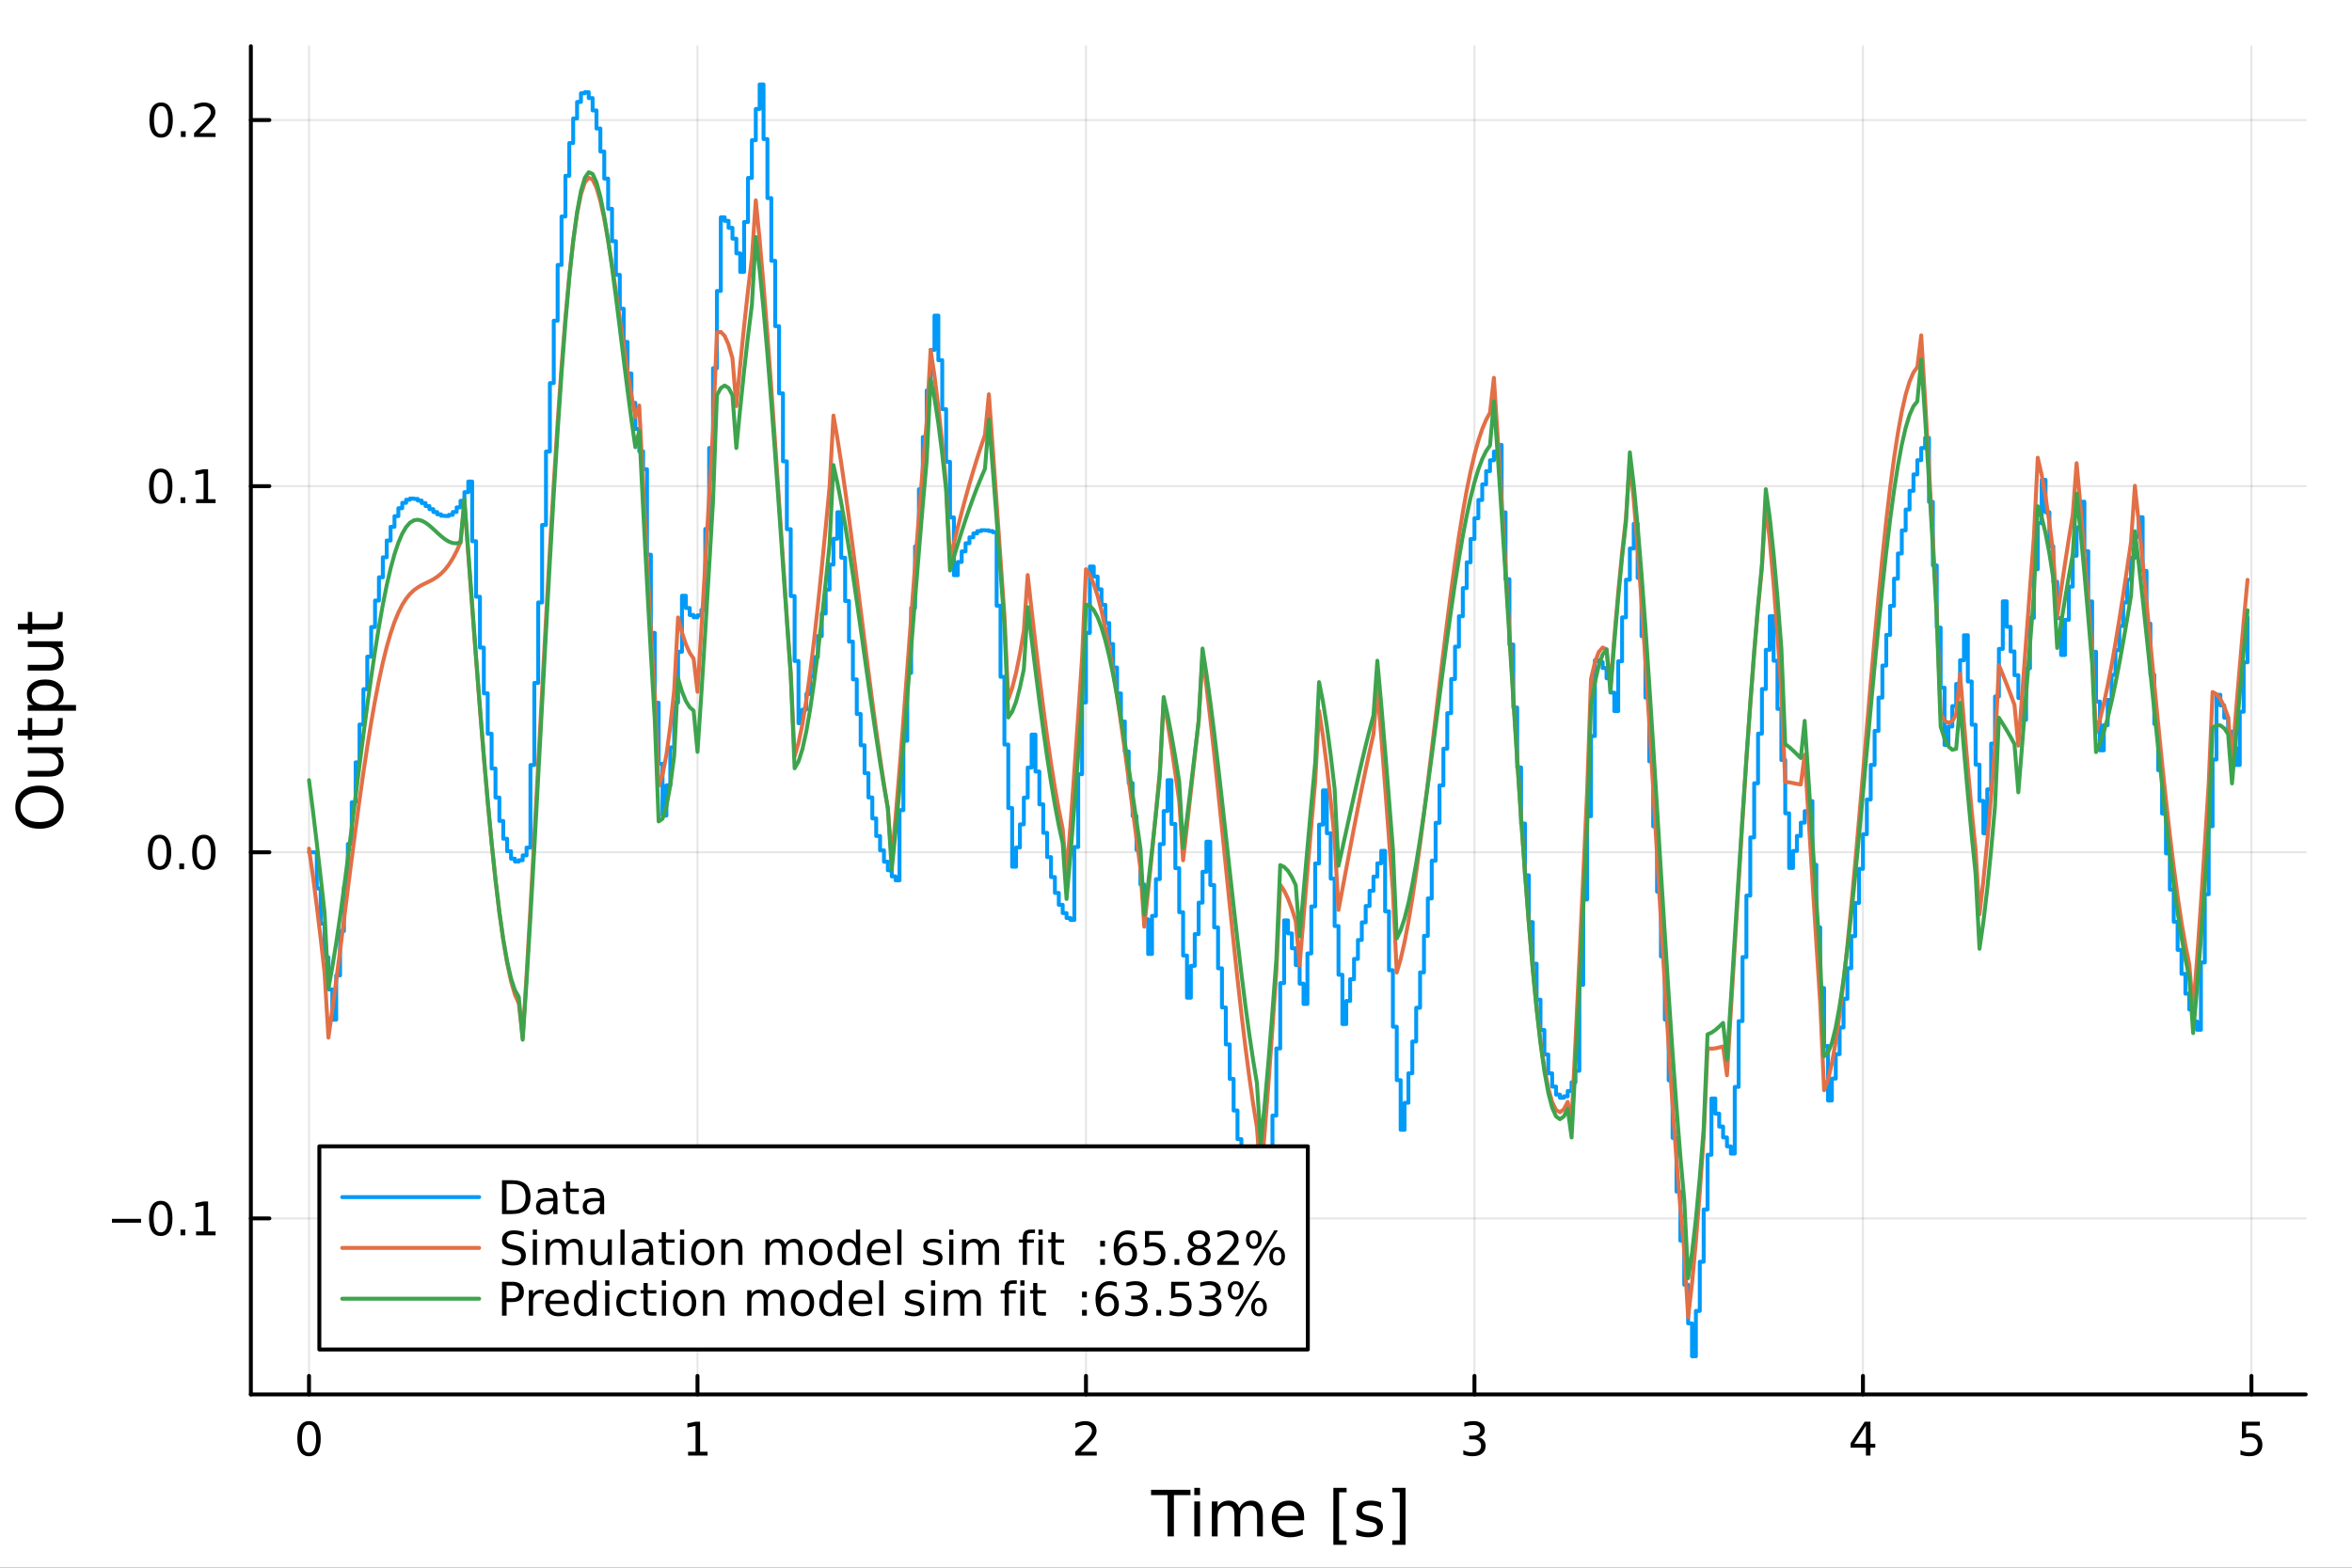 <?xml version="1.0" encoding="utf-8"?>
<svg xmlns="http://www.w3.org/2000/svg" xmlns:xlink="http://www.w3.org/1999/xlink" width="600" height="400" viewBox="0 0 2400 1600">
<rect x="0" y="0" width="2400" height="1600" fill="#333333" stroke="none"/>
<defs>
  <clipPath id="clip360">
    <rect x="0" y="0" width="2400" height="1600"/>
  </clipPath>
</defs>
<path clip-path="url(#clip360)" d="M0 1600 L2400 1600 L2400 0 L0 0  Z" fill="#ffffff" fill-rule="evenodd" fill-opacity="1"/>
<defs>
  <clipPath id="clip361">
    <rect x="480" y="0" width="1681" height="1600"/>
  </clipPath>
</defs>
<path clip-path="url(#clip360)" d="M255.977 1423.18 L2352.76 1423.18 L2352.76 47.244 L255.977 47.244  Z" fill="#ffffff" fill-rule="evenodd" fill-opacity="1"/>
<defs>
  <clipPath id="clip362">
    <rect x="255" y="47" width="2098" height="1377"/>
  </clipPath>
</defs>
<polyline clip-path="url(#clip362)" style="stroke:#000000; stroke-linecap:round; stroke-linejoin:round; stroke-width:2; stroke-opacity:0.1; fill:none" points="315.32,1423.18 315.32,47.244 "/>
<polyline clip-path="url(#clip362)" style="stroke:#000000; stroke-linecap:round; stroke-linejoin:round; stroke-width:2; stroke-opacity:0.1; fill:none" points="711.731,1423.18 711.731,47.244 "/>
<polyline clip-path="url(#clip362)" style="stroke:#000000; stroke-linecap:round; stroke-linejoin:round; stroke-width:2; stroke-opacity:0.1; fill:none" points="1108.14,1423.18 1108.14,47.244 "/>
<polyline clip-path="url(#clip362)" style="stroke:#000000; stroke-linecap:round; stroke-linejoin:round; stroke-width:2; stroke-opacity:0.1; fill:none" points="1504.55,1423.18 1504.55,47.244 "/>
<polyline clip-path="url(#clip362)" style="stroke:#000000; stroke-linecap:round; stroke-linejoin:round; stroke-width:2; stroke-opacity:0.1; fill:none" points="1900.97,1423.18 1900.97,47.244 "/>
<polyline clip-path="url(#clip362)" style="stroke:#000000; stroke-linecap:round; stroke-linejoin:round; stroke-width:2; stroke-opacity:0.1; fill:none" points="2297.38,1423.18 2297.38,47.244 "/>
<polyline clip-path="url(#clip360)" style="stroke:#000000; stroke-linecap:round; stroke-linejoin:round; stroke-width:4; stroke-opacity:1; fill:none" points="255.977,1423.18 2352.76,1423.18 "/>
<polyline clip-path="url(#clip360)" style="stroke:#000000; stroke-linecap:round; stroke-linejoin:round; stroke-width:4; stroke-opacity:1; fill:none" points="315.32,1423.18 315.32,1404.28 "/>
<polyline clip-path="url(#clip360)" style="stroke:#000000; stroke-linecap:round; stroke-linejoin:round; stroke-width:4; stroke-opacity:1; fill:none" points="711.731,1423.18 711.731,1404.28 "/>
<polyline clip-path="url(#clip360)" style="stroke:#000000; stroke-linecap:round; stroke-linejoin:round; stroke-width:4; stroke-opacity:1; fill:none" points="1108.14,1423.18 1108.14,1404.28 "/>
<polyline clip-path="url(#clip360)" style="stroke:#000000; stroke-linecap:round; stroke-linejoin:round; stroke-width:4; stroke-opacity:1; fill:none" points="1504.55,1423.18 1504.55,1404.28 "/>
<polyline clip-path="url(#clip360)" style="stroke:#000000; stroke-linecap:round; stroke-linejoin:round; stroke-width:4; stroke-opacity:1; fill:none" points="1900.97,1423.18 1900.97,1404.28 "/>
<polyline clip-path="url(#clip360)" style="stroke:#000000; stroke-linecap:round; stroke-linejoin:round; stroke-width:4; stroke-opacity:1; fill:none" points="2297.38,1423.18 2297.38,1404.28 "/>
<path clip-path="url(#clip360)" d="M315.32 1454.1 Q311.709 1454.1 309.88 1457.66 Q308.075 1461.2 308.075 1468.33 Q308.075 1475.44 309.88 1479.01 Q311.709 1482.55 315.32 1482.55 Q318.954 1482.55 320.76 1479.01 Q322.588 1475.44 322.588 1468.33 Q322.588 1461.2 320.76 1457.66 Q318.954 1454.1 315.32 1454.1 M315.32 1450.39 Q321.13 1450.39 324.186 1455 Q327.264 1459.58 327.264 1468.33 Q327.264 1477.06 324.186 1481.67 Q321.13 1486.25 315.32 1486.25 Q309.51 1486.25 306.431 1481.67 Q303.376 1477.06 303.376 1468.33 Q303.376 1459.58 306.431 1455 Q309.51 1450.39 315.32 1450.39 Z" fill="#000000" fill-rule="nonzero" fill-opacity="1" /><path clip-path="url(#clip360)" d="M702.113 1481.64 L709.752 1481.64 L709.752 1455.28 L701.442 1456.95 L701.442 1452.69 L709.706 1451.02 L714.382 1451.02 L714.382 1481.64 L722.021 1481.64 L722.021 1485.58 L702.113 1485.58 L702.113 1481.64 Z" fill="#000000" fill-rule="nonzero" fill-opacity="1" /><path clip-path="url(#clip360)" d="M1102.8 1481.64 L1119.12 1481.64 L1119.12 1485.58 L1097.17 1485.58 L1097.17 1481.64 Q1099.83 1478.89 1104.42 1474.26 Q1109.02 1469.61 1110.2 1468.27 Q1112.45 1465.74 1113.33 1464.01 Q1114.23 1462.25 1114.23 1460.56 Q1114.23 1457.8 1112.29 1456.07 Q1110.37 1454.33 1107.26 1454.33 Q1105.06 1454.33 1102.61 1455.09 Q1100.18 1455.86 1097.4 1457.41 L1097.4 1452.69 Q1100.23 1451.55 1102.68 1450.97 Q1105.13 1450.39 1107.17 1450.39 Q1112.54 1450.39 1115.74 1453.08 Q1118.93 1455.77 1118.93 1460.26 Q1118.93 1462.39 1118.12 1464.31 Q1117.33 1466.2 1115.23 1468.8 Q1114.65 1469.47 1111.55 1472.69 Q1108.44 1475.88 1102.8 1481.64 Z" fill="#000000" fill-rule="nonzero" fill-opacity="1" /><path clip-path="url(#clip360)" d="M1508.8 1466.95 Q1512.16 1467.66 1514.03 1469.93 Q1515.93 1472.2 1515.93 1475.53 Q1515.93 1480.65 1512.41 1483.45 Q1508.89 1486.25 1502.41 1486.25 Q1500.24 1486.25 1497.92 1485.81 Q1495.63 1485.39 1493.18 1484.54 L1493.18 1480.02 Q1495.12 1481.16 1497.44 1481.74 Q1499.75 1482.32 1502.27 1482.32 Q1506.67 1482.32 1508.96 1480.58 Q1511.28 1478.84 1511.28 1475.53 Q1511.28 1472.48 1509.13 1470.77 Q1507 1469.03 1503.18 1469.03 L1499.15 1469.03 L1499.15 1465.19 L1503.36 1465.19 Q1506.81 1465.19 1508.64 1463.82 Q1510.47 1462.43 1510.47 1459.84 Q1510.47 1457.18 1508.57 1455.77 Q1506.7 1454.33 1503.18 1454.33 Q1501.26 1454.33 1499.06 1454.75 Q1496.86 1455.16 1494.22 1456.04 L1494.22 1451.88 Q1496.88 1451.14 1499.2 1450.77 Q1501.53 1450.39 1503.59 1450.39 Q1508.92 1450.39 1512.02 1452.83 Q1515.12 1455.23 1515.12 1459.35 Q1515.12 1462.22 1513.48 1464.21 Q1511.83 1466.18 1508.8 1466.95 Z" fill="#000000" fill-rule="nonzero" fill-opacity="1" /><path clip-path="url(#clip360)" d="M1903.98 1455.09 L1892.17 1473.54 L1903.98 1473.54 L1903.98 1455.09 M1902.75 1451.02 L1908.63 1451.02 L1908.63 1473.54 L1913.56 1473.54 L1913.56 1477.43 L1908.63 1477.43 L1908.63 1485.58 L1903.98 1485.58 L1903.98 1477.43 L1888.37 1477.43 L1888.37 1472.92 L1902.75 1451.02 Z" fill="#000000" fill-rule="nonzero" fill-opacity="1" /><path clip-path="url(#clip360)" d="M2287.66 1451.02 L2306.01 1451.02 L2306.01 1454.96 L2291.94 1454.96 L2291.94 1463.43 Q2292.96 1463.08 2293.97 1462.92 Q2294.99 1462.73 2296.01 1462.73 Q2301.8 1462.73 2305.18 1465.9 Q2308.56 1469.08 2308.56 1474.49 Q2308.56 1480.07 2305.09 1483.17 Q2301.61 1486.25 2295.29 1486.25 Q2293.12 1486.25 2290.85 1485.88 Q2288.6 1485.51 2286.2 1484.77 L2286.2 1480.07 Q2288.28 1481.2 2290.5 1481.76 Q2292.72 1482.32 2295.2 1482.32 Q2299.21 1482.32 2301.54 1480.21 Q2303.88 1478.1 2303.88 1474.49 Q2303.88 1470.88 2301.54 1468.77 Q2299.21 1466.67 2295.2 1466.67 Q2293.33 1466.67 2291.45 1467.08 Q2289.6 1467.5 2287.66 1468.38 L2287.66 1451.02 Z" fill="#000000" fill-rule="nonzero" fill-opacity="1" /><path clip-path="url(#clip360)" d="M1174.54 1520.52 L1214.74 1520.52 L1214.74 1525.93 L1197.87 1525.93 L1197.87 1568.04 L1191.41 1568.04 L1191.41 1525.93 L1174.54 1525.93 L1174.54 1520.52 Z" fill="#000000" fill-rule="nonzero" fill-opacity="1" /><path clip-path="url(#clip360)" d="M1218.68 1532.4 L1224.54 1532.4 L1224.54 1568.04 L1218.68 1568.04 L1218.68 1532.4 M1218.68 1518.52 L1224.54 1518.52 L1224.54 1525.93 L1218.68 1525.93 L1218.68 1518.52 Z" fill="#000000" fill-rule="nonzero" fill-opacity="1" /><path clip-path="url(#clip360)" d="M1264.55 1539.24 Q1266.75 1535.29 1269.8 1533.41 Q1272.86 1531.54 1276.99 1531.54 Q1282.56 1531.54 1285.59 1535.45 Q1288.61 1539.33 1288.61 1546.53 L1288.61 1568.04 L1282.72 1568.04 L1282.72 1546.72 Q1282.72 1541.59 1280.91 1539.11 Q1279.09 1536.63 1275.37 1536.63 Q1270.82 1536.63 1268.18 1539.65 Q1265.54 1542.68 1265.54 1547.9 L1265.54 1568.04 L1259.65 1568.04 L1259.65 1546.72 Q1259.65 1541.56 1257.83 1539.11 Q1256.02 1536.63 1252.23 1536.63 Q1247.74 1536.63 1245.1 1539.68 Q1242.46 1542.71 1242.46 1547.9 L1242.46 1568.04 L1236.57 1568.04 L1236.57 1532.4 L1242.46 1532.4 L1242.46 1537.93 Q1244.47 1534.66 1247.27 1533.1 Q1250.07 1531.54 1253.92 1531.54 Q1257.8 1531.54 1260.51 1533.51 Q1263.24 1535.48 1264.55 1539.24 Z" fill="#000000" fill-rule="nonzero" fill-opacity="1" /><path clip-path="url(#clip360)" d="M1330.78 1548.76 L1330.78 1551.62 L1303.86 1551.62 Q1304.24 1557.67 1307.49 1560.85 Q1310.76 1564 1316.59 1564 Q1319.96 1564 1323.11 1563.17 Q1326.3 1562.35 1329.42 1560.69 L1329.42 1566.23 Q1326.26 1567.57 1322.95 1568.27 Q1319.64 1568.97 1316.24 1568.97 Q1307.71 1568.97 1302.71 1564 Q1297.75 1559.04 1297.75 1550.57 Q1297.75 1541.82 1302.46 1536.69 Q1307.2 1531.54 1315.22 1531.54 Q1322.41 1531.54 1326.58 1536.18 Q1330.78 1540.8 1330.78 1548.76 M1324.93 1547.04 Q1324.86 1542.23 1322.22 1539.37 Q1319.61 1536.5 1315.28 1536.5 Q1310.38 1536.5 1307.42 1539.27 Q1304.49 1542.04 1304.05 1547.07 L1324.93 1547.04 Z" fill="#000000" fill-rule="nonzero" fill-opacity="1" /><path clip-path="url(#clip360)" d="M1360.58 1518.52 L1374.07 1518.52 L1374.07 1523.07 L1366.43 1523.07 L1366.43 1572.09 L1374.07 1572.09 L1374.07 1576.64 L1360.58 1576.64 L1360.58 1518.52 Z" fill="#000000" fill-rule="nonzero" fill-opacity="1" /><path clip-path="url(#clip360)" d="M1409.27 1533.45 L1409.27 1538.98 Q1406.79 1537.71 1404.12 1537.07 Q1401.44 1536.44 1398.58 1536.44 Q1394.22 1536.44 1392.02 1537.77 Q1389.86 1539.11 1389.86 1541.79 Q1389.86 1543.82 1391.42 1545 Q1392.98 1546.15 1397.69 1547.2 L1399.69 1547.64 Q1405.93 1548.98 1408.54 1551.43 Q1411.18 1553.85 1411.18 1558.21 Q1411.18 1563.17 1407.24 1566.07 Q1403.32 1568.97 1396.45 1568.97 Q1393.58 1568.97 1390.46 1568.39 Q1387.38 1567.85 1383.94 1566.74 L1383.94 1560.69 Q1387.18 1562.38 1390.34 1563.24 Q1393.49 1564.07 1396.57 1564.07 Q1400.71 1564.07 1402.94 1562.66 Q1405.17 1561.23 1405.17 1558.65 Q1405.17 1556.27 1403.54 1554.99 Q1401.95 1553.72 1396.51 1552.54 L1394.47 1552.07 Q1389.03 1550.92 1386.61 1548.56 Q1384.19 1546.18 1384.19 1542.04 Q1384.19 1537.01 1387.76 1534.27 Q1391.32 1531.54 1397.88 1531.54 Q1401.13 1531.54 1403.99 1532.01 Q1406.85 1532.49 1409.27 1533.45 Z" fill="#000000" fill-rule="nonzero" fill-opacity="1" /><path clip-path="url(#clip360)" d="M1434.2 1518.52 L1434.2 1576.64 L1420.7 1576.64 L1420.7 1572.09 L1428.31 1572.09 L1428.31 1523.07 L1420.7 1523.07 L1420.7 1518.52 L1434.2 1518.52 Z" fill="#000000" fill-rule="nonzero" fill-opacity="1" /><polyline clip-path="url(#clip362)" style="stroke:#000000; stroke-linecap:round; stroke-linejoin:round; stroke-width:2; stroke-opacity:0.1; fill:none" points="255.977,1243.51 2352.76,1243.51 "/>
<polyline clip-path="url(#clip362)" style="stroke:#000000; stroke-linecap:round; stroke-linejoin:round; stroke-width:2; stroke-opacity:0.1; fill:none" points="255.977,869.846 2352.76,869.846 "/>
<polyline clip-path="url(#clip362)" style="stroke:#000000; stroke-linecap:round; stroke-linejoin:round; stroke-width:2; stroke-opacity:0.1; fill:none" points="255.977,496.18 2352.76,496.18 "/>
<polyline clip-path="url(#clip362)" style="stroke:#000000; stroke-linecap:round; stroke-linejoin:round; stroke-width:2; stroke-opacity:0.1; fill:none" points="255.977,122.515 2352.76,122.515 "/>
<polyline clip-path="url(#clip360)" style="stroke:#000000; stroke-linecap:round; stroke-linejoin:round; stroke-width:4; stroke-opacity:1; fill:none" points="255.977,1423.18 255.977,47.244 "/>
<polyline clip-path="url(#clip360)" style="stroke:#000000; stroke-linecap:round; stroke-linejoin:round; stroke-width:4; stroke-opacity:1; fill:none" points="255.977,1243.51 274.875,1243.51 "/>
<polyline clip-path="url(#clip360)" style="stroke:#000000; stroke-linecap:round; stroke-linejoin:round; stroke-width:4; stroke-opacity:1; fill:none" points="255.977,869.846 274.875,869.846 "/>
<polyline clip-path="url(#clip360)" style="stroke:#000000; stroke-linecap:round; stroke-linejoin:round; stroke-width:4; stroke-opacity:1; fill:none" points="255.977,496.18 274.875,496.18 "/>
<polyline clip-path="url(#clip360)" style="stroke:#000000; stroke-linecap:round; stroke-linejoin:round; stroke-width:4; stroke-opacity:1; fill:none" points="255.977,122.515 274.875,122.515 "/>
<path clip-path="url(#clip360)" d="M114.26 1243.96 L143.936 1243.96 L143.936 1247.9 L114.26 1247.9 L114.26 1243.96 Z" fill="#000000" fill-rule="nonzero" fill-opacity="1" /><path clip-path="url(#clip360)" d="M164.028 1229.31 Q160.417 1229.31 158.589 1232.87 Q156.783 1236.42 156.783 1243.55 Q156.783 1250.65 158.589 1254.22 Q160.417 1257.76 164.028 1257.76 Q167.663 1257.76 169.468 1254.22 Q171.297 1250.65 171.297 1243.55 Q171.297 1236.42 169.468 1232.87 Q167.663 1229.31 164.028 1229.31 M164.028 1225.61 Q169.839 1225.61 172.894 1230.21 Q175.973 1234.8 175.973 1243.55 Q175.973 1252.27 172.894 1256.88 Q169.839 1261.46 164.028 1261.46 Q158.218 1261.46 155.14 1256.88 Q152.084 1252.27 152.084 1243.55 Q152.084 1234.8 155.14 1230.21 Q158.218 1225.61 164.028 1225.61 Z" fill="#000000" fill-rule="nonzero" fill-opacity="1" /><path clip-path="url(#clip360)" d="M184.19 1254.91 L189.075 1254.91 L189.075 1260.79 L184.19 1260.79 L184.19 1254.91 Z" fill="#000000" fill-rule="nonzero" fill-opacity="1" /><path clip-path="url(#clip360)" d="M200.07 1256.86 L207.709 1256.86 L207.709 1230.49 L199.399 1232.16 L199.399 1227.9 L207.662 1226.23 L212.338 1226.23 L212.338 1256.86 L219.977 1256.86 L219.977 1260.79 L200.07 1260.79 L200.07 1256.86 Z" fill="#000000" fill-rule="nonzero" fill-opacity="1" /><path clip-path="url(#clip360)" d="M162.802 855.644 Q159.19 855.644 157.362 859.209 Q155.556 862.751 155.556 869.88 Q155.556 876.987 157.362 880.552 Q159.19 884.093 162.802 884.093 Q166.436 884.093 168.241 880.552 Q170.07 876.987 170.07 869.88 Q170.07 862.751 168.241 859.209 Q166.436 855.644 162.802 855.644 M162.802 851.941 Q168.612 851.941 171.667 856.547 Q174.746 861.131 174.746 869.88 Q174.746 878.607 171.667 883.214 Q168.612 887.797 162.802 887.797 Q156.991 887.797 153.913 883.214 Q150.857 878.607 150.857 869.88 Q150.857 861.131 153.913 856.547 Q156.991 851.941 162.802 851.941 Z" fill="#000000" fill-rule="nonzero" fill-opacity="1" /><path clip-path="url(#clip360)" d="M182.963 881.246 L187.848 881.246 L187.848 887.126 L182.963 887.126 L182.963 881.246 Z" fill="#000000" fill-rule="nonzero" fill-opacity="1" /><path clip-path="url(#clip360)" d="M208.033 855.644 Q204.422 855.644 202.593 859.209 Q200.787 862.751 200.787 869.88 Q200.787 876.987 202.593 880.552 Q204.422 884.093 208.033 884.093 Q211.667 884.093 213.473 880.552 Q215.301 876.987 215.301 869.88 Q215.301 862.751 213.473 859.209 Q211.667 855.644 208.033 855.644 M208.033 851.941 Q213.843 851.941 216.898 856.547 Q219.977 861.131 219.977 869.88 Q219.977 878.607 216.898 883.214 Q213.843 887.797 208.033 887.797 Q202.223 887.797 199.144 883.214 Q196.088 878.607 196.088 869.88 Q196.088 861.131 199.144 856.547 Q202.223 851.941 208.033 851.941 Z" fill="#000000" fill-rule="nonzero" fill-opacity="1" /><path clip-path="url(#clip360)" d="M164.028 481.979 Q160.417 481.979 158.589 485.544 Q156.783 489.085 156.783 496.215 Q156.783 503.321 158.589 506.886 Q160.417 510.428 164.028 510.428 Q167.663 510.428 169.468 506.886 Q171.297 503.321 171.297 496.215 Q171.297 489.085 169.468 485.544 Q167.663 481.979 164.028 481.979 M164.028 478.275 Q169.839 478.275 172.894 482.882 Q175.973 487.465 175.973 496.215 Q175.973 504.942 172.894 509.548 Q169.839 514.132 164.028 514.132 Q158.218 514.132 155.14 509.548 Q152.084 504.942 152.084 496.215 Q152.084 487.465 155.14 482.882 Q158.218 478.275 164.028 478.275 Z" fill="#000000" fill-rule="nonzero" fill-opacity="1" /><path clip-path="url(#clip360)" d="M184.19 507.581 L189.075 507.581 L189.075 513.46 L184.19 513.46 L184.19 507.581 Z" fill="#000000" fill-rule="nonzero" fill-opacity="1" /><path clip-path="url(#clip360)" d="M200.07 509.525 L207.709 509.525 L207.709 483.159 L199.399 484.826 L199.399 480.567 L207.662 478.9 L212.338 478.9 L212.338 509.525 L219.977 509.525 L219.977 513.46 L200.07 513.46 L200.07 509.525 Z" fill="#000000" fill-rule="nonzero" fill-opacity="1" /><path clip-path="url(#clip360)" d="M164.399 108.313 Q160.788 108.313 158.959 111.878 Q157.153 115.42 157.153 122.549 Q157.153 129.656 158.959 133.221 Q160.788 136.762 164.399 136.762 Q168.033 136.762 169.839 133.221 Q171.667 129.656 171.667 122.549 Q171.667 115.42 169.839 111.878 Q168.033 108.313 164.399 108.313 M164.399 104.61 Q170.209 104.61 173.264 109.216 Q176.343 113.8 176.343 122.549 Q176.343 131.276 173.264 135.883 Q170.209 140.466 164.399 140.466 Q158.589 140.466 155.51 135.883 Q152.454 131.276 152.454 122.549 Q152.454 113.8 155.51 109.216 Q158.589 104.61 164.399 104.61 Z" fill="#000000" fill-rule="nonzero" fill-opacity="1" /><path clip-path="url(#clip360)" d="M184.561 133.915 L189.445 133.915 L189.445 139.795 L184.561 139.795 L184.561 133.915 Z" fill="#000000" fill-rule="nonzero" fill-opacity="1" /><path clip-path="url(#clip360)" d="M203.658 135.86 L219.977 135.86 L219.977 139.795 L198.033 139.795 L198.033 135.86 Q200.695 133.105 205.278 128.475 Q209.885 123.823 211.065 122.48 Q213.311 119.957 214.19 118.221 Q215.093 116.462 215.093 114.772 Q215.093 112.017 213.149 110.281 Q211.227 108.545 208.125 108.545 Q205.926 108.545 203.473 109.309 Q201.042 110.073 198.264 111.624 L198.264 106.901 Q201.088 105.767 203.542 105.188 Q205.996 104.61 208.033 104.61 Q213.403 104.61 216.598 107.295 Q219.792 109.98 219.792 114.471 Q219.792 116.6 218.982 118.522 Q218.195 120.42 216.088 123.012 Q215.51 123.684 212.408 126.901 Q209.306 130.096 203.658 135.86 Z" fill="#000000" fill-rule="nonzero" fill-opacity="1" /><path clip-path="url(#clip360)" d="M20.845 823.791 Q20.845 830.793 26.064 834.931 Q31.284 839.037 40.292 839.037 Q49.267 839.037 54.487 834.931 Q59.707 830.793 59.707 823.791 Q59.707 816.788 54.487 812.714 Q49.267 808.609 40.292 808.609 Q31.284 808.609 26.064 812.714 Q20.845 816.788 20.845 823.791 M15.625 823.791 Q15.625 813.797 22.341 807.813 Q29.025 801.829 40.292 801.829 Q51.527 801.829 58.243 807.813 Q64.927 813.797 64.927 823.791 Q64.927 833.817 58.243 839.832 Q51.559 845.816 40.292 845.816 Q29.025 845.816 22.341 839.832 Q15.625 833.817 15.625 823.791 Z" fill="#000000" fill-rule="nonzero" fill-opacity="1" /><path clip-path="url(#clip360)" d="M49.936 792.631 L28.356 792.631 L28.356 786.774 L49.713 786.774 Q54.774 786.774 57.32 784.801 Q59.835 782.827 59.835 778.881 Q59.835 774.138 56.811 771.401 Q53.787 768.632 48.567 768.632 L28.356 768.632 L28.356 762.775 L64.004 762.775 L64.004 768.632 L58.53 768.632 Q61.776 770.764 63.368 773.597 Q64.927 776.398 64.927 780.122 Q64.927 786.265 61.108 789.448 Q57.288 792.631 49.936 792.631 M27.497 777.894 L27.497 777.894 Z" fill="#000000" fill-rule="nonzero" fill-opacity="1" /><path clip-path="url(#clip360)" d="M18.235 744.92 L28.356 744.92 L28.356 732.857 L32.908 732.857 L32.908 744.92 L52.259 744.92 Q56.62 744.92 57.861 743.742 Q59.103 742.533 59.103 738.872 L59.103 732.857 L64.004 732.857 L64.004 738.872 Q64.004 745.652 61.49 748.23 Q58.943 750.808 52.259 750.808 L32.908 750.808 L32.908 755.105 L28.356 755.105 L28.356 750.808 L18.235 750.808 L18.235 744.92 Z" fill="#000000" fill-rule="nonzero" fill-opacity="1" /><path clip-path="url(#clip360)" d="M58.657 719.489 L77.563 719.489 L77.563 725.377 L28.356 725.377 L28.356 719.489 L33.767 719.489 Q30.584 717.643 29.056 714.842 Q27.497 712.009 27.497 708.094 Q27.497 701.601 32.653 697.559 Q37.809 693.485 46.212 693.485 Q54.615 693.485 59.771 697.559 Q64.927 701.601 64.927 708.094 Q64.927 712.009 63.399 714.842 Q61.84 717.643 58.657 719.489 M46.212 699.564 Q39.751 699.564 36.09 702.238 Q32.398 704.879 32.398 709.526 Q32.398 714.173 36.09 716.847 Q39.751 719.489 46.212 719.489 Q52.673 719.489 56.365 716.847 Q60.026 714.173 60.026 709.526 Q60.026 704.879 56.365 702.238 Q52.673 699.564 46.212 699.564 Z" fill="#000000" fill-rule="nonzero" fill-opacity="1" /><path clip-path="url(#clip360)" d="M49.936 684.382 L28.356 684.382 L28.356 678.525 L49.713 678.525 Q54.774 678.525 57.32 676.552 Q59.835 674.579 59.835 670.632 Q59.835 665.889 56.811 663.152 Q53.787 660.383 48.567 660.383 L28.356 660.383 L28.356 654.527 L64.004 654.527 L64.004 660.383 L58.53 660.383 Q61.776 662.516 63.368 665.348 Q64.927 668.149 64.927 671.873 Q64.927 678.016 61.108 681.199 Q57.288 684.382 49.936 684.382 M27.497 669.645 L27.497 669.645 Z" fill="#000000" fill-rule="nonzero" fill-opacity="1" /><path clip-path="url(#clip360)" d="M18.235 636.671 L28.356 636.671 L28.356 624.608 L32.908 624.608 L32.908 636.671 L52.259 636.671 Q56.62 636.671 57.861 635.493 Q59.103 634.284 59.103 630.623 L59.103 624.608 L64.004 624.608 L64.004 630.623 Q64.004 637.403 61.49 639.981 Q58.943 642.559 52.259 642.559 L32.908 642.559 L32.908 646.856 L28.356 646.856 L28.356 642.559 L18.235 642.559 L18.235 636.671 Z" fill="#000000" fill-rule="nonzero" fill-opacity="1" /><polyline clip-path="url(#clip362)" style="stroke:#009af9; stroke-linecap:round; stroke-linejoin:round; stroke-width:4; stroke-opacity:1; fill:none" points="315.32,869.846 319.284,869.846 323.248,869.846 323.248,906.78 327.212,906.78 327.212,942.627 331.176,942.627 331.176,977.071 335.141,977.071 335.141,1009.83 339.105,1009.83 339.105,1040.67 343.069,1040.67 343.069,995.5 347.033,995.5 347.033,950.225 350.997,950.225 350.997,905.358 354.961,905.358 354.961,861.397 358.925,861.397 358.925,818.811 362.889,818.811 362.889,778.033 366.853,778.033 366.853,739.45 370.818,739.45 370.818,703.4 374.782,703.4 374.782,670.161 378.746,670.161 378.746,639.955 382.71,639.955 382.71,612.939 386.674,612.939 386.674,589.206 390.638,589.206 390.638,568.786 394.602,568.786 394.602,551.647 398.566,551.647 398.566,537.694 402.53,537.694 402.53,526.779 406.495,526.779 406.495,518.699 410.459,518.699 410.459,513.206 414.423,513.206 414.423,510.012 418.387,510.012 418.387,508.793 422.351,508.793 422.351,509.202 426.315,509.202 426.315,510.872 430.279,510.872 430.279,513.424 434.243,513.424 434.243,516.478 438.208,516.478 438.208,519.658 442.172,519.658 442.172,522.598 446.136,522.598 446.136,524.952 450.1,524.952 450.1,526.397 454.064,526.397 454.064,526.644 458.028,526.644 458.028,525.435 461.992,525.435 461.992,522.554 465.956,522.554 465.956,517.824 469.92,517.824 469.92,511.115 473.885,511.115 473.885,502.343 477.849,502.343 477.849,491.466 481.813,491.466 481.813,552.362 485.777,552.362 485.777,609.034 489.741,609.034 489.741,660.944 493.705,660.944 493.705,707.659 497.669,707.659 497.669,748.857 501.633,748.857 501.633,784.328 505.597,784.328 505.597,813.98 509.562,813.98 509.562,837.83 513.526,837.83 513.526,856.007 517.49,856.007 517.49,868.741 521.454,868.741 521.454,876.361 525.418,876.361 525.418,879.281 529.382,879.281 529.382,877.991 533.346,877.991 533.346,873.045 537.31,873.045 537.31,865.051 541.275,865.051 541.275,780.782 545.239,780.782 545.239,696.953 549.203,696.953 549.203,614.872 553.167,614.872 553.167,535.776 557.131,535.776 557.131,460.813 561.095,460.813 561.095,391.017 565.059,391.017 565.059,327.292 569.023,327.292 569.023,270.401 572.987,270.401 572.987,220.953 576.952,220.953 576.952,179.393 580.916,179.393 580.916,146.005 584.88,146.005 584.88,120.904 588.844,120.904 588.844,104.041 592.808,104.041 592.808,95.212 596.772,95.212 596.772,94.061 600.736,94.061 600.736,100.098 604.7,100.098 604.7,112.705 608.664,112.705 608.664,131.158 612.629,131.158 612.629,154.642 616.593,154.642 616.593,182.27 620.557,182.27 620.557,213.102 624.521,213.102 624.521,246.166 628.485,246.166 628.485,280.477 632.449,280.477 632.449,315.058 636.413,315.058 636.413,348.957 640.377,348.957 640.377,381.267 644.341,381.267 644.341,411.142 648.306,411.142 648.306,437.811 652.27,437.811 652.27,460.591 656.234,460.591 656.234,478.899 660.198,478.899 660.198,566.128 664.162,566.128 664.162,645.871 668.126,645.871 668.126,717.255 672.09,717.255 672.09,779.592 676.054,779.592 676.054,832.388 680.019,832.388 680.019,801.477 683.983,801.477 683.983,762.805 687.947,762.805 687.947,717.096 691.911,717.096 691.911,665.194 695.875,665.194 695.875,608.043 699.839,608.043 699.839,620.533 703.803,620.533 703.803,627.694 707.767,627.694 707.767,630.009 711.731,630.009 711.731,628.033 715.696,628.033 715.696,622.387 719.66,622.387 719.66,539.871 723.624,539.871 723.624,457.235 727.588,457.235 727.588,375.833 731.552,375.833 731.552,296.955 735.516,296.955 735.516,221.809 739.48,221.809 739.48,225.365 743.444,225.365 743.444,232.553 747.408,232.553 747.408,243.578 751.373,243.578 751.373,258.561 755.337,258.561 755.337,277.535 759.301,277.535 759.301,226.581 763.265,226.581 763.265,181.614 767.229,181.614 767.229,143.057 771.193,143.057 771.193,111.197 775.157,111.197 775.157,86.186 779.121,86.186 779.121,141.905 783.085,141.905 783.085,202.19 787.05,202.19 787.05,266.167 791.014,266.167 791.014,332.91 794.978,332.91 794.978,401.462 798.942,401.462 798.942,470.855 802.906,470.855 802.906,540.127 806.87,540.127 806.87,608.344 810.834,608.344 810.834,674.615 814.798,674.615 814.798,738.111 818.763,738.111 818.763,724.208 822.727,724.208 822.727,708.282 826.691,708.282 826.691,690.395 830.655,690.395 830.655,670.647 834.619,670.647 834.619,649.173 838.583,649.173 838.583,626.145 842.547,626.145 842.547,601.759 846.511,601.759 846.511,576.238 850.475,576.238 850.475,549.823 854.44,549.823 854.44,522.768 858.404,522.768 858.404,569.205 862.368,569.205 862.368,613.353 866.332,613.353 866.332,654.845 870.296,654.845 870.296,693.372 874.26,693.372 874.26,728.69 878.224,728.69 878.224,760.619 882.188,760.619 882.188,789.048 886.152,789.048 886.152,813.934 890.117,813.934 890.117,835.3 894.081,835.3 894.081,853.235 898.045,853.235 898.045,867.888 902.009,867.888 902.009,879.463 905.973,879.463 905.973,888.215 909.937,888.215 909.937,894.446 913.901,894.446 913.901,898.491 917.865,898.491 917.865,826.848 921.829,826.848 921.829,755.947 925.794,755.947 925.794,686.818 929.758,686.818 929.758,620.429 933.722,620.429 933.722,557.668 937.686,557.668 937.686,499.328 941.65,499.328 941.65,446.096 945.614,446.096 945.614,398.542 949.578,398.542 949.578,357.109 953.542,357.109 953.542,322.112 957.507,322.112 957.507,367.6 961.471,367.6 961.471,417.578 965.435,417.578 965.435,471.335 969.399,471.335 969.399,528.104 973.363,528.104 973.363,587.077 977.327,587.077 977.327,573.553 981.291,573.553 981.291,562.742 985.255,562.742 985.255,554.443 989.219,554.443 989.219,548.42 993.184,548.42 993.184,544.398 997.148,544.398 997.148,542.077 1001.11,542.077 1001.11,541.135 1005.08,541.135 1005.08,541.235 1009.04,541.235 1009.04,542.032 1013,542.032 1013,543.183 1016.97,543.183 1016.97,618.218 1020.93,618.218 1020.93,690.765 1024.9,690.765 1024.9,759.891 1028.86,759.891 1028.86,824.748 1032.82,824.748 1032.82,884.597 1036.79,884.597 1036.79,864.945 1040.75,864.945 1040.75,841.338 1044.72,841.338 1044.72,814.037 1048.68,814.037 1048.68,783.373 1052.65,783.373 1052.65,749.735 1056.61,749.735 1056.61,787.431 1060.57,787.431 1060.57,820.897 1064.54,820.897 1064.54,850.01 1068.5,850.01 1068.5,874.736 1072.47,874.736 1072.47,895.124 1076.43,895.124 1076.43,911.3 1080.39,911.3 1080.39,923.467 1084.36,923.467 1084.36,931.898 1088.32,931.898 1088.32,936.926 1092.29,936.926 1092.29,938.937 1096.25,938.937 1096.25,864.493 1100.21,864.493 1100.21,790.104 1104.18,790.104 1104.18,716.889 1108.14,716.889 1108.14,645.912 1112.11,645.912 1112.11,578.168 1116.07,578.168 1116.07,588.429 1120.04,588.429 1120.04,601.45 1124,601.45 1124,617.284 1127.96,617.284 1127.96,635.921 1131.93,635.921 1131.93,657.295 1135.89,657.295 1135.89,681.283 1139.86,681.283 1139.86,707.712 1143.82,707.712 1143.82,736.36 1147.78,736.36 1147.78,766.967 1151.75,766.967 1151.75,799.235 1155.71,799.235 1155.71,832.842 1159.68,832.842 1159.68,867.443 1163.64,867.443 1163.64,902.682 1167.6,902.682 1167.6,938.196 1171.57,938.196 1171.57,973.624 1175.53,973.624 1175.53,934.747 1179.5,934.747 1179.5,897.272 1183.46,897.272 1183.46,861.515 1187.43,861.515 1187.43,827.751 1191.39,827.751 1191.39,796.212 1195.35,796.212 1195.35,840.952 1199.32,840.952 1199.32,886.062 1203.28,886.062 1203.28,930.998 1207.25,930.998 1207.25,975.233 1211.21,975.233 1211.21,1018.26 1215.17,1018.26 1215.17,985.755 1219.14,985.755 1219.14,953.327 1223.1,953.327 1223.1,921.238 1227.07,921.238 1227.07,889.732 1231.03,889.732 1231.03,859.039 1234.99,859.039 1234.99,903.24 1238.96,903.24 1238.96,946.479 1242.92,946.479 1242.92,988.288 1246.89,988.288 1246.89,1028.24 1250.85,1028.24 1250.85,1065.95 1254.82,1065.95 1254.82,1101.1 1258.78,1101.1 1258.78,1133.4 1262.74,1133.4 1262.74,1162.64 1266.71,1162.64 1266.71,1188.68 1270.67,1188.68 1270.67,1211.43 1274.64,1211.43 1274.64,1230.86 1278.6,1230.86 1278.6,1247.02 1282.56,1247.02 1282.56,1260.01 1286.53,1260.01 1286.53,1269.98 1290.49,1269.98 1290.49,1277.14 1294.46,1277.14 1294.46,1207.89 1298.42,1207.89 1298.42,1138.55 1302.38,1138.55 1302.38,1070.08 1306.35,1070.08 1306.35,1003.41 1310.31,1003.41 1310.31,939.372 1314.28,939.372 1314.28,952.634 1318.24,952.634 1318.24,967.842 1322.21,967.842 1322.21,984.968 1326.17,984.968 1326.17,1003.94 1330.13,1003.94 1330.13,1024.65 1334.1,1024.65 1334.1,973.085 1338.06,973.085 1338.06,925.12 1342.03,925.12 1342.03,881.185 1345.99,881.185 1345.99,841.623 1349.95,841.623 1349.95,806.684 1353.92,806.684 1353.92,850.393 1357.88,850.393 1357.88,896.766 1361.85,896.766 1361.85,945.144 1365.81,945.144 1365.81,994.841 1369.77,994.841 1369.77,1045.16 1373.74,1045.16 1373.74,1021.56 1377.7,1021.56 1377.7,999.397 1381.67,999.397 1381.67,978.67 1385.63,978.67 1385.63,959.346 1389.6,959.346 1389.6,941.368 1393.56,941.368 1393.56,924.658 1397.52,924.658 1397.52,909.121 1401.49,909.121 1401.49,894.644 1405.45,894.644 1405.45,881.103 1409.42,881.103 1409.42,868.359 1413.38,868.359 1413.38,930.138 1417.34,930.138 1417.34,990.245 1421.31,990.245 1421.31,1047.9 1425.27,1047.9 1425.27,1102.39 1429.24,1102.39 1429.24,1153.08 1433.2,1153.08 1433.2,1125.55 1437.16,1125.55 1437.16,1095.42 1441.13,1095.42 1441.13,1062.97 1445.09,1062.97 1445.09,1028.52 1449.06,1028.52 1449.06,992.445 1453.02,992.445 1453.02,955.125 1456.98,955.125 1456.98,916.966 1460.95,916.966 1460.95,878.38 1464.91,878.38 1464.91,839.78 1468.88,839.78 1468.88,801.569 1472.84,801.569 1472.84,764.135 1476.81,764.135 1476.81,727.843 1480.77,727.843 1480.77,693.028 1484.73,693.028 1484.73,659.988 1488.7,659.988 1488.7,628.984 1492.66,628.984 1492.66,600.228 1496.63,600.228 1496.63,573.889 1500.59,573.889 1500.59,550.086 1504.55,550.086 1504.55,528.885 1508.52,528.885 1508.52,510.305 1512.48,510.305 1512.48,494.315 1516.45,494.315 1516.45,480.838 1520.41,480.838 1520.41,469.752 1524.37,469.752 1524.37,460.896 1528.34,460.896 1528.34,454.07 1532.3,454.07 1532.3,522.916 1536.27,522.916 1536.27,591.133 1540.23,591.133 1540.23,657.818 1544.2,657.818 1544.2,722.119 1548.16,722.119 1548.16,783.255 1552.12,783.255 1552.12,840.522 1556.09,840.522 1556.09,893.312 1560.05,893.312 1560.05,941.118 1564.02,941.118 1564.02,983.542 1567.98,983.542 1567.98,1020.3 1571.94,1020.3 1571.94,1051.22 1575.91,1051.22 1575.91,1076.26 1579.87,1076.26 1579.87,1095.47 1583.84,1095.47 1583.84,1109.03 1587.8,1109.03 1587.8,1117.2 1591.76,1117.2 1591.76,1120.36 1595.73,1120.36 1595.73,1118.95 1599.69,1118.95 1599.69,1113.5 1603.66,1113.5 1603.66,1104.59 1607.62,1104.59 1607.62,1092.86 1611.59,1092.86 1611.59,1005.09 1615.55,1005.09 1615.55,918.029 1619.51,918.029 1619.51,832.982 1623.48,832.982 1623.48,751.197 1627.44,751.197 1627.44,673.819 1631.41,673.819 1631.41,675.748 1635.37,675.748 1635.37,681.834 1639.33,681.834 1639.33,692.196 1643.3,692.196 1643.3,706.863 1647.26,706.863 1647.26,725.772 1651.23,725.772 1651.23,674.909 1655.19,674.909 1655.19,630.092 1659.15,630.092 1659.15,591.653 1663.12,591.653 1663.12,559.788 1667.08,559.788 1667.08,534.566 1671.05,534.566 1671.05,589.794 1675.01,589.794 1675.01,649.24 1678.98,649.24 1678.98,711.974 1682.94,711.974 1682.94,777.022 1686.9,777.022 1686.9,843.391 1690.87,843.391 1690.87,910.09 1694.83,910.09 1694.83,976.143 1698.8,976.143 1698.8,1040.62 1702.76,1040.62 1702.76,1102.63 1706.72,1102.63 1706.72,1161.37 1710.69,1161.37 1710.69,1216.12 1714.65,1216.12 1714.65,1266.24 1718.62,1266.24 1718.62,1311.22 1722.58,1311.22 1722.58,1350.65 1726.54,1350.65 1726.54,1384.24 1730.51,1384.24 1730.51,1337.94 1734.47,1337.94 1734.47,1287.76 1738.44,1287.76 1738.44,1234.39 1742.4,1234.39 1742.4,1178.58 1746.37,1178.58 1746.37,1121.09 1750.33,1121.09 1750.33,1136.58 1754.29,1136.58 1754.29,1149.8 1758.26,1149.8 1758.26,1160.88 1762.22,1160.88 1762.22,1170 1766.19,1170 1766.19,1177.36 1770.15,1177.36 1770.15,1109.31 1774.11,1109.31 1774.11,1042.17 1778.08,1042.17 1778.08,976.802 1782.04,976.802 1782.04,914.062 1786.01,914.062 1786.01,854.708 1789.97,854.708 1789.97,799.416 1793.93,799.416 1793.93,748.77 1797.9,748.77 1797.9,703.247 1801.86,703.247 1801.86,663.211 1805.83,663.211 1805.83,628.915 1809.79,628.915 1809.79,674.362 1813.76,674.362 1813.76,723.526 1817.72,723.526 1817.72,775.682 1821.68,775.682 1821.68,830.068 1825.65,830.068 1825.65,885.893 1829.61,885.893 1829.61,868.491 1833.58,868.491 1833.58,853.117 1837.54,853.117 1837.54,839.633 1841.5,839.633 1841.5,827.873 1845.47,827.873 1845.47,817.642 1849.43,817.642 1849.43,882.598 1853.4,882.598 1853.4,946.466 1857.36,946.466 1857.36,1008.38 1861.32,1008.38 1861.32,1067.52 1865.29,1067.52 1865.29,1123.17 1869.25,1123.17 1869.25,1100.8 1873.22,1100.8 1873.22,1075.91 1877.18,1075.91 1877.18,1048.68 1881.15,1048.68 1881.15,1019.35 1885.11,1019.35 1885.11,988.183 1889.07,988.183 1889.07,955.475 1893.04,955.475 1893.04,921.552 1897,921.552 1897,886.757 1900.97,886.757 1900.97,851.444 1904.93,851.444 1904.93,815.967 1908.89,815.967 1908.89,780.681 1912.86,780.681 1912.86,745.926 1916.82,745.926 1916.82,712.028 1920.79,712.028 1920.79,679.288 1924.75,679.288 1924.75,647.98 1928.71,647.98 1928.71,618.344 1932.68,618.344 1932.68,590.585 1936.64,590.585 1936.64,564.865 1940.61,564.865 1940.61,541.309 1944.57,541.309 1944.57,519.995 1948.54,519.995 1948.54,500.959 1952.5,500.959 1952.5,484.195 1956.46,484.195 1956.46,469.656 1960.43,469.656 1960.43,457.253 1964.39,457.253 1964.39,446.864 1968.36,446.864 1968.36,512.201 1972.32,512.201 1972.32,577.034 1976.28,577.034 1976.28,640.524 1980.25,640.524 1980.25,701.878 1984.21,701.878 1984.21,760.367 1988.18,760.367 1988.18,741.464 1992.14,741.464 1992.14,720.642 1996.1,720.642 1996.1,698.052 2000.07,698.052 2000.07,673.878 2004.03,673.878 2004.03,648.332 2008,648.332 2008,695.52 2011.96,695.52 2011.96,739.652 2015.93,739.652 2015.93,780.365 2019.89,780.365 2019.89,817.374 2023.85,817.374 2023.85,850.467 2027.82,850.467 2027.82,805.643 2031.78,805.643 2031.78,758.897 2035.75,758.897 2035.75,710.883 2039.71,710.883 2039.71,662.266 2043.67,662.266 2043.67,613.707 2047.64,613.707 2047.64,639.715 2051.6,639.715 2051.6,664.859 2055.57,664.859 2055.57,689.081 2059.53,689.081 2059.53,712.34 2063.49,712.34 2063.49,734.61 2067.46,734.61 2067.46,682.012 2071.42,682.012 2071.42,630.599 2075.39,630.599 2075.39,581.02 2079.35,581.02 2079.35,533.876 2083.32,533.876 2083.32,489.703 2087.28,489.703 2087.28,522.836 2091.24,522.836 2091.24,557.617 2095.21,557.617 2095.21,593.719 2099.17,593.719 2099.17,630.799 2103.14,630.799 2103.14,668.496 2107.1,668.496 2107.1,632.577 2111.06,632.577 2111.06,598.724 2115.03,598.724 2115.03,567.214 2118.99,567.214 2118.99,538.271 2122.96,538.271 2122.96,512.066 2126.92,512.066 2126.92,562.583 2130.88,562.583 2130.88,613.835 2134.85,613.835 2134.85,665.197 2138.81,665.197 2138.81,716.053 2142.78,716.053 2142.78,765.816 2146.74,765.816 2146.74,740.06 2150.7,740.06 2150.7,714.32 2154.67,714.32 2154.67,688.771 2158.63,688.771 2158.63,663.578 2162.6,663.578 2162.6,638.902 2166.56,638.902 2166.56,614.889 2170.53,614.889 2170.53,591.671 2174.49,591.671 2174.49,569.366 2178.45,569.366 2178.45,548.072 2182.42,548.072 2182.42,527.868 2186.38,527.868 2186.38,582.68 2190.35,582.68 2190.35,636.5 2194.31,636.5 2194.31,688.715 2198.27,688.715 2198.27,738.756 2202.24,738.756 2202.24,786.11 2206.2,786.11 2206.2,830.33 2210.17,830.33 2210.17,871.037 2214.13,871.037 2214.13,907.929 2218.09,907.929 2218.09,940.785 2222.06,940.785 2222.06,969.466 2226.02,969.466 2226.02,993.915 2229.99,993.915 2229.99,1014.15 2233.95,1014.15 2233.95,1030.29 2237.92,1030.29 2237.92,1042.49 2241.88,1042.49 2241.88,1051.01 2245.84,1051.01 2245.84,982.281 2249.81,982.281 2249.81,912.709 2253.77,912.709 2253.77,843.329 2257.74,843.329 2257.74,775.143 2261.7,775.143 2261.7,709.107 2265.66,709.107 2265.66,719.976 2269.63,719.976 2269.63,732.509 2273.59,732.509 2273.59,746.787 2277.56,746.787 2277.56,762.848 2281.52,762.848 2281.52,780.691 2285.48,780.691 2285.48,726.408 2289.45,726.408 2289.45,675.967 2293.41,675.967 2293.41,629.888 "/>
<polyline clip-path="url(#clip362)" style="stroke:#e26f46; stroke-linecap:round; stroke-linejoin:round; stroke-width:4; stroke-opacity:1; fill:none" points="315.32,866.109 319.284,893.993 323.248,924.725 327.212,957.782 331.176,992.604 335.141,1058.99 339.105,1030.57 343.069,1000.78 347.033,970.04 350.997,938.766 354.961,907.378 358.925,876.283 362.889,845.865 366.853,816.477 370.818,788.436 374.782,762.015 378.746,737.439 382.71,714.884 386.674,694.472 390.638,676.271 394.602,660.298 398.566,646.516 402.53,634.843 406.495,625.15 410.459,617.271 414.423,611.005 418.387,606.123 422.351,602.375 426.315,599.496 430.279,597.212 434.243,595.251 438.208,593.342 442.172,591.229 446.136,588.669 450.1,585.445 454.064,581.361 458.028,576.253 461.992,569.99 465.956,562.47 469.92,553.631 473.885,513.073 477.849,566.573 481.813,620.17 485.777,672.961 489.741,724.098 493.705,772.808 497.669,818.4 501.633,860.287 505.597,897.987 509.562,931.138 513.526,959.493 517.49,982.929 521.454,1001.44 525.418,1015.13 529.382,1024.21 533.346,1059.36 537.31,995.203 541.275,926.206 545.239,853.863 549.203,779.688 553.167,705.173 557.131,631.761 561.095,560.808 565.059,493.56 569.023,431.127 572.987,374.46 576.952,324.341 580.916,281.366 584.88,245.945 588.844,218.293 592.808,198.439 596.772,186.232 600.736,181.348 604.7,183.309 608.664,191.5 612.629,205.185 616.593,223.536 620.557,245.648 624.521,270.57 628.485,297.326 632.449,324.937 636.413,352.448 640.377,378.945 644.341,403.58 648.306,425.58 652.27,413.9 656.234,493.743 660.198,570.657 664.162,643.336 668.126,710.63 672.09,801.925 676.054,790.655 680.019,770.221 683.983,741.198 687.947,704.338 691.911,630.177 695.875,645.517 699.839,657.486 703.803,666.304 707.767,672.256 711.731,706.051 715.696,642.294 719.66,575.399 723.624,506.769 727.588,437.79 731.552,339.433 735.516,338.734 739.48,342.853 743.444,351.853 747.408,365.681 751.373,414.542 755.337,372.394 759.301,332.874 763.265,296.511 767.229,263.737 771.193,204.518 775.157,244.856 779.121,290.878 783.085,341.638 787.05,396.116 791.014,453.246 794.978,511.946 798.942,571.138 802.906,629.776 806.87,686.87 810.834,771.873 814.798,758.19 818.763,739.105 822.727,714.995 826.691,686.338 830.655,653.699 834.619,617.714 838.583,579.072 842.547,538.496 846.511,496.724 850.475,424.125 854.44,447.191 858.404,472.61 862.368,500.047 866.332,529.134 870.296,559.481 874.26,590.678 878.224,622.317 882.188,653.989 886.152,685.305 890.117,715.895 894.081,745.421 898.045,773.584 902.009,800.125 905.973,824.833 909.937,877.917 913.901,833.492 917.865,785.5 921.829,734.902 925.794,682.683 929.758,629.824 933.722,577.283 937.686,525.973 941.65,476.739 945.614,430.347 949.578,357.096 953.542,383.32 957.507,415.465 961.471,452.884 965.435,494.834 969.399,570.865 973.363,554.329 977.327,538.32 981.291,522.893 985.255,508.088 989.219,493.931 993.184,480.431 997.148,467.585 1001.11,455.376 1005.08,443.772 1009.04,402.362 1013,456.868 1016.97,513.23 1020.93,570.413 1024.9,627.403 1028.86,713.601 1032.82,702.329 1036.79,686.768 1040.75,667.164 1044.72,643.853 1048.68,586.871 1052.65,622.46 1056.61,657.138 1060.57,690.486 1064.54,722.131 1068.5,751.756 1072.47,779.099 1076.43,803.963 1080.39,826.216 1084.36,845.788 1088.32,893.043 1092.29,842.264 1096.25,787.563 1100.21,730.073 1104.18,670.949 1108.14,580.966 1112.11,587.007 1116.07,596.126 1120.04,608.324 1124,623.53 1127.96,641.603 1131.93,662.343 1135.89,685.492 1139.86,710.747 1143.82,737.765 1147.78,766.177 1151.75,795.596 1155.71,825.623 1159.68,855.863 1163.64,885.929 1167.6,945.825 1171.57,909.434 1175.53,870.447 1179.5,829.563 1183.46,787.5 1187.43,714.602 1191.39,737.341 1195.35,762.383 1199.32,789.377 1203.28,817.942 1207.25,878.04 1211.21,843.482 1215.17,807.848 1219.14,771.696 1223.1,735.576 1227.07,669.643 1231.03,700.167 1234.99,733.597 1238.96,769.364 1242.92,806.864 1246.89,845.478 1250.85,884.584 1254.82,923.575 1258.78,961.869 1262.74,998.922 1266.71,1034.24 1270.67,1067.4 1274.64,1098.02 1278.6,1125.81 1282.56,1150.56 1286.53,1202.49 1290.49,1155.78 1294.46,1104.42 1298.42,1049.5 1302.38,992.086 1306.35,902.94 1310.31,908.93 1314.28,917.117 1318.24,927.534 1322.21,940.158 1326.17,985.284 1330.13,937.015 1334.1,889.186 1338.06,842.562 1342.03,797.851 1345.99,725.319 1349.95,751.29 1353.92,782.225 1357.88,817.512 1361.85,856.464 1365.81,928.703 1369.77,907.673 1373.74,886.567 1377.7,865.554 1381.67,844.792 1385.63,824.429 1389.6,804.598 1393.56,785.418 1397.52,766.987 1401.49,749.383 1405.45,702.295 1409.42,751.533 1413.38,803.112 1417.34,856.058 1421.31,909.403 1425.27,992.577 1429.24,978.919 1433.2,961.608 1437.16,940.876 1441.13,917.028 1445.09,890.43 1449.06,861.498 1453.02,830.685 1456.98,798.472 1460.95,765.354 1464.91,731.826 1468.88,698.375 1472.84,665.468 1476.81,633.539 1480.77,602.984 1484.73,574.153 1488.7,547.341 1492.66,522.786 1496.63,500.665 1500.59,481.092 1504.55,464.119 1508.52,449.736 1512.48,437.876 1516.45,428.414 1520.41,421.18 1524.37,385.589 1528.34,447.162 1532.3,511.62 1536.27,577.692 1540.23,644.119 1544.2,709.688 1548.16,773.251 1552.12,833.755 1556.09,890.259 1560.05,941.953 1564.02,988.17 1567.98,1028.4 1571.94,1062.28 1575.91,1089.63 1579.87,1110.4 1583.84,1124.72 1587.8,1132.85 1591.76,1135.17 1595.73,1132.21 1599.69,1124.56 1603.66,1143.3 1607.62,1063.4 1611.59,979.668 1615.55,893.88 1619.51,807.803 1623.48,692.768 1627.44,676.144 1631.41,665.395 1635.37,660.853 1639.33,662.689 1643.3,701.286 1647.26,650.737 1651.23,604.762 1655.19,563.925 1659.15,528.646 1663.12,468.834 1667.08,510.392 1671.05,559.311 1675.01,614.472 1678.98,674.66 1682.94,738.59 1686.9,804.941 1690.87,872.39 1694.83,939.642 1698.8,1005.46 1702.76,1068.69 1706.72,1128.27 1710.69,1183.3 1714.65,1232.99 1718.62,1276.71 1722.58,1344.38 1726.54,1309.92 1730.51,1267.21 1734.47,1217.25 1738.44,1161.17 1742.4,1069.84 1746.37,1070.32 1750.33,1069.93 1754.29,1069.04 1758.26,1067.99 1762.22,1097.49 1766.19,1032.09 1770.15,966.079 1774.11,900.687 1778.08,837.081 1782.04,776.337 1786.01,719.424 1789.97,667.182 1793.93,620.31 1797.9,579.353 1801.86,514.329 1805.83,551.24 1809.79,596.153 1813.76,648.012 1817.72,705.642 1821.68,798.15 1825.65,798.445 1829.61,799.19 1833.58,800.027 1837.54,800.611 1841.5,770.25 1845.47,834.426 1849.43,898.878 1853.4,962.415 1857.36,1023.92 1861.32,1112.72 1865.29,1102.14 1869.25,1085.39 1873.22,1062.78 1877.18,1034.77 1881.15,1001.9 1885.11,964.832 1889.07,924.276 1893.04,881.006 1897,835.825 1900.97,789.548 1904.93,742.986 1908.89,696.922 1912.86,652.096 1916.82,609.192 1920.79,568.821 1924.75,531.511 1928.71,497.7 1932.68,467.726 1936.64,441.826 1940.61,420.133 1944.57,402.679 1948.54,389.398 1952.5,380.13 1956.46,374.629 1960.43,342.205 1964.39,408.246 1968.36,478.312 1972.32,550.953 1976.28,624.716 1980.25,728.554 1984.21,735.335 1988.18,737.798 1992.14,735.766 1996.1,729.177 2000.07,687.71 2004.03,737.289 2008,784.163 2011.96,827.699 2015.93,867.365 2019.89,933.107 2023.85,898.848 2027.82,858.396 2031.78,812.652 2035.75,762.599 2039.71,678.914 2043.67,688.451 2047.64,698.298 2051.6,708.556 2055.57,719.309 2059.53,760.997 2063.49,707.895 2067.46,654.037 2071.42,600.406 2075.39,547.941 2079.35,467.147 2083.32,484.591 2087.28,506.969 2091.24,533.898 2095.21,564.904 2099.17,629.805 2103.14,602.216 2107.1,575.481 2111.06,549.886 2115.03,525.679 2118.99,472.7 2122.96,516.886 2126.92,564.356 2130.88,614.21 2134.85,665.532 2138.81,747.775 2142.78,734.272 2146.74,718.174 2150.7,699.662 2154.67,678.965 2158.63,656.359 2162.6,632.149 2166.56,606.67 2170.53,580.272 2174.49,553.313 2178.45,495.782 2182.42,533.803 2186.38,573.708 2190.35,614.839 2194.31,656.533 2198.27,698.14 2202.24,739.04 2206.2,778.651 2210.17,816.444 2214.13,851.953 2218.09,884.784 2222.06,914.617 2226.02,941.217 2229.99,964.431 2233.95,984.189 2237.92,1030.87 2241.88,978.798 2245.84,922.127 2249.81,862.057 2253.77,799.817 2257.74,706.265 2261.7,708.378 2265.66,713.304 2269.63,721.144 2273.59,731.922 2277.56,775.966 2281.52,727.39 2285.48,680.02 2289.45,634.597 2293.41,591.787 "/>
<polyline clip-path="url(#clip362)" style="stroke:#3da44d; stroke-linecap:round; stroke-linejoin:round; stroke-width:4; stroke-opacity:1; fill:none" points="315.32,796.228 319.284,827.22 323.248,860.453 327.212,895.312 331.176,931.168 335.141,1008.8 339.105,987.01 343.069,962.37 347.033,935.313 350.997,906.313 354.961,875.871 358.925,844.503 362.889,812.724 366.853,781.041 370.818,749.937 374.782,719.862 378.746,691.227 382.71,664.391 386.674,639.66 390.638,617.277 394.602,597.422 398.566,580.212 402.53,565.696 406.495,553.86 410.459,544.631 414.423,537.878 418.387,533.418 422.351,531.027 426.315,530.438 430.279,531.358 434.243,533.472 438.208,536.448 442.172,539.953 446.136,543.653 450.1,547.225 454.064,550.366 458.028,552.792 461.992,554.253 465.956,554.529 469.92,553.439 473.885,509.437 477.849,563.004 481.813,616.938 485.777,670.249 489.741,722.001 493.705,771.334 497.669,817.477 501.633,859.762 505.597,897.641 509.562,930.688 513.526,958.604 517.49,981.224 521.454,998.508 525.418,1010.54 529.382,1017.53 533.346,1061.19 537.31,1001.35 541.275,935.644 545.239,865.601 549.203,792.795 553.167,718.796 557.131,645.137 561.095,573.284 565.059,504.599 569.023,440.315 572.987,381.514 576.952,329.106 580.916,283.815 584.88,246.173 588.844,216.512 592.808,194.964 596.772,181.472 600.736,175.792 604.7,177.51 608.664,186.059 612.629,200.737 616.593,220.731 620.557,245.137 624.521,272.989 628.485,303.279 632.449,334.988 636.413,367.105 640.377,398.653 644.341,428.709 648.306,456.425 652.27,439.637 656.234,518.271 660.198,594.642 664.162,667.358 668.126,735.171 672.09,838.401 676.054,835.565 680.019,823.102 683.983,801.485 687.947,771.383 691.911,692.225 695.875,705.575 699.839,715.382 703.803,721.853 707.767,725.264 711.731,767.352 715.696,707.919 719.66,644.53 723.624,578.605 727.588,511.565 731.552,403.394 735.516,395.998 739.48,393.466 743.444,395.942 747.408,403.448 751.373,457.291 755.337,416.68 759.301,378.45 763.265,343.173 767.229,311.329 771.193,241.895 775.157,275.729 779.121,315.859 783.085,361.375 787.05,411.284 791.014,464.525 794.978,520.007 798.942,576.629 802.906,633.306 806.87,688.998 810.834,784.135 814.798,777.244 818.763,764.683 822.727,746.752 826.691,723.867 830.655,696.54 834.619,665.368 838.583,631.012 842.547,594.183 846.511,555.618 850.475,474.662 854.44,492.636 858.404,513.113 862.368,535.797 866.332,560.35 870.296,586.405 874.26,613.575 878.224,641.459 882.188,669.658 886.152,697.779 890.117,725.446 894.081,752.309 898.045,778.049 902.009,802.386 905.973,825.082 909.937,887.352 913.901,848.475 917.865,805.505 921.829,759.377 925.794,711.061 929.758,661.538 933.722,611.78 937.686,562.721 941.65,515.246 945.614,470.163 949.578,386.79 953.542,406.328 957.507,432.14 961.471,463.641 965.435,500.139 969.399,582.257 973.363,568.567 977.327,555.32 981.291,542.579 985.255,530.389 989.219,518.783 993.184,507.781 997.148,497.388 1001.11,487.595 1005.08,478.383 1009.04,428.312 1013,477.921 1016.97,530.011 1020.93,583.548 1024.9,637.507 1028.86,732.298 1032.82,726.399 1036.79,716.089 1040.75,701.564 1044.72,683.111 1048.68,619.691 1052.65,652.323 1056.61,684.349 1060.57,715.33 1064.54,744.866 1068.5,772.604 1072.47,798.25 1076.43,821.567 1080.39,842.382 1084.36,860.584 1088.32,917.536 1092.29,872.672 1096.25,823.215 1100.21,770.274 1104.18,714.989 1108.14,617.106 1112.11,618.338 1116.07,622.626 1120.04,630.016 1124,640.476 1127.96,653.906 1131.93,670.138 1135.89,688.946 1139.86,710.052 1143.82,733.135 1147.78,757.84 1151.75,783.787 1155.71,810.583 1159.68,837.831 1163.64,865.138 1167.6,933.529 1171.57,902.067 1175.53,867.571 1179.5,830.723 1183.46,792.233 1187.43,711.416 1191.39,729.564 1195.35,750.221 1199.32,773.063 1203.28,797.726 1207.25,865.225 1211.21,834.571 1215.17,802.492 1219.14,769.548 1223.1,736.296 1227.07,661.875 1231.03,687.38 1234.99,716.143 1238.96,747.621 1242.92,781.227 1246.89,816.35 1250.85,852.367 1254.82,888.659 1258.78,924.625 1262.74,959.697 1266.71,993.346 1270.67,1025.1 1274.64,1054.55 1278.6,1081.36 1282.56,1105.26 1286.53,1167.46 1290.49,1127.28 1294.46,1081.83 1298.42,1032.13 1302.38,979.253 1306.35,882.902 1310.31,884.768 1314.28,888.791 1318.24,895.038 1322.21,903.518 1326.17,955.594 1330.13,910.592 1334.1,865.52 1338.06,821.173 1342.03,778.296 1345.99,696.166 1349.95,715.968 1353.92,741.075 1357.88,770.931 1361.85,804.894 1365.81,883.658 1369.77,865.878 1373.74,847.908 1377.7,829.918 1381.67,812.073 1385.63,794.528 1389.6,777.427 1393.56,760.897 1397.52,745.05 1401.49,729.977 1405.45,674.342 1409.42,718.775 1413.38,766.158 1417.34,815.521 1421.31,865.889 1425.27,957.708 1429.24,949.475 1433.2,937.47 1437.16,921.88 1441.13,902.966 1445.09,881.056 1449.06,856.538 1453.02,829.843 1456.98,801.436 1460.95,771.806 1464.91,741.447 1468.88,710.854 1472.84,680.508 1476.81,650.863 1480.77,622.34 1484.73,595.319 1488.7,570.128 1492.66,547.043 1496.63,526.276 1500.59,507.982 1504.55,492.251 1508.52,479.111 1512.48,468.53 1516.45,460.417 1520.41,454.632 1524.37,409.578 1528.34,465.606 1532.3,525.307 1536.27,587.415 1540.23,650.66 1544.2,713.797 1548.16,775.635 1552.12,835.06 1556.09,891.059 1560.05,942.74 1564.02,989.347 1567.98,1030.27 1571.94,1065.06 1575.91,1093.42 1579.87,1115.23 1583.84,1130.5 1587.8,1139.41 1591.76,1142.28 1595.73,1139.54 1599.69,1131.75 1603.66,1160.96 1607.62,1087.3 1611.59,1008.7 1615.55,926.933 1619.51,843.795 1623.48,719.618 1627.44,696.648 1631.41,679.287 1635.37,667.963 1639.33,662.945 1643.3,705.749 1647.26,655.75 1651.23,609.903 1655.19,568.853 1659.15,533.111 1663.12,461.636 1667.08,495.229 1671.05,536.818 1675.01,585.363 1678.98,639.705 1682.94,698.595 1686.9,760.73 1690.87,824.785 1694.83,889.444 1698.8,953.429 1702.76,1015.53 1706.72,1074.63 1710.69,1129.73 1714.65,1179.96 1718.62,1224.6 1722.58,1304.49 1726.54,1278.66 1730.51,1244.02 1734.47,1201.48 1738.44,1152.1 1742.4,1055.65 1746.37,1053.97 1750.33,1051.22 1754.29,1047.76 1758.26,1043.94 1762.22,1081.52 1766.19,1020.24 1770.15,957.564 1774.11,894.749 1778.08,833.001 1782.04,773.456 1786.01,717.152 1789.97,665.009 1793.93,617.815 1797.9,576.21 1801.86,499.274 1805.83,527.913 1809.79,565.145 1813.76,610.001 1817.72,661.374 1821.68,759.457 1825.65,762.381 1829.61,765.964 1833.58,769.843 1837.54,773.664 1841.5,735.687 1845.47,796.178 1849.43,857.711 1853.4,919.063 1857.36,979.068 1861.32,1078.04 1865.29,1074.42 1869.25,1064.47 1873.22,1048.44 1877.18,1026.71 1881.15,999.752 1885.11,968.173 1889.07,932.646 1893.04,893.914 1897,852.762 1900.97,810.002 1904.93,766.45 1908.89,722.908 1912.86,680.146 1916.82,638.883 1920.79,599.778 1924.75,563.41 1928.71,530.274 1932.68,500.769 1936.64,475.196 1940.61,453.75 1944.57,436.525 1948.54,423.516 1952.5,414.618 1956.46,409.637 1960.43,366.891 1964.39,426.614 1968.36,491.25 1972.32,559.365 1976.28,629.504 1980.25,741.628 1984.21,753.76 1988.18,761.721 1992.14,765.268 1996.1,764.268 2000.07,717.297 2004.03,765.025 2008,810.494 2011.96,853.013 2015.93,891.986 2019.89,968.329 2023.85,941.082 2027.82,907.133 2031.78,867.315 2035.75,822.562 2039.71,732.482 2043.67,738.717 2047.64,745.209 2051.6,752.064 2055.57,759.379 2059.53,808.638 2063.49,759.321 2067.46,708.621 2071.42,657.537 2075.39,607.04 2079.35,516.64 2083.32,527.763 2087.28,544.02 2091.24,565.09 2095.21,590.552 2099.17,661.307 2103.14,636.196 2107.1,611.736 2111.06,588.232 2115.03,565.958 2118.99,503.743 2122.96,542.356 2126.92,584.799 2130.88,630.196 2134.85,677.636 2138.81,767.607 2142.78,758.616 2146.74,746.933 2150.7,732.705 2154.67,716.134 2158.63,697.467 2162.6,676.993 2166.56,655.03 2170.53,631.919 2174.49,608.016 2178.45,542.275 2182.42,575.631 2186.38,611.282 2190.35,648.577 2194.31,686.855 2198.27,725.455 2202.24,763.737 2206.2,801.092 2210.17,836.96 2214.13,870.833 2218.09,902.272 2222.06,930.911 2226.02,956.463 2229.99,978.724 2233.95,997.573 2237.92,1054.38 2241.88,1008.6 2245.84,957.509 2249.81,902.265 2253.77,844.082 2257.74,742.789 2261.7,740.188 2265.66,740.317 2269.63,743.32 2273.59,749.27 2277.56,799.57 2281.52,753.57 2285.48,708.28 2289.45,664.479 2293.41,622.883 "/>
<path clip-path="url(#clip360)" d="M325.87 1377.32 L1334.52 1377.32 L1334.52 1169.96 L325.87 1169.96  Z" fill="#ffffff" fill-rule="evenodd" fill-opacity="1"/>
<polyline clip-path="url(#clip360)" style="stroke:#000000; stroke-linecap:round; stroke-linejoin:round; stroke-width:4; stroke-opacity:1; fill:none" points="325.87,1377.32 1334.52,1377.32 1334.52,1169.96 325.87,1169.96 325.87,1377.32 "/>
<polyline clip-path="url(#clip360)" style="stroke:#009af9; stroke-linecap:round; stroke-linejoin:round; stroke-width:4; stroke-opacity:1; fill:none" points="349.167,1221.8 488.953,1221.8 "/>
<path clip-path="url(#clip360)" d="M516.926 1208.36 L516.926 1235.23 L522.574 1235.23 Q529.727 1235.23 533.037 1231.99 Q536.37 1228.75 536.37 1221.76 Q536.37 1214.82 533.037 1211.6 Q529.727 1208.36 522.574 1208.36 L516.926 1208.36 M512.25 1204.52 L521.857 1204.52 Q531.903 1204.52 536.602 1208.71 Q541.301 1212.87 541.301 1221.76 Q541.301 1230.7 536.579 1234.89 Q531.857 1239.08 521.857 1239.08 L512.25 1239.08 L512.25 1204.52 Z" fill="#000000" fill-rule="nonzero" fill-opacity="1" /><path clip-path="url(#clip360)" d="M560.352 1226.04 Q555.19 1226.04 553.199 1227.22 Q551.208 1228.4 551.208 1231.25 Q551.208 1233.52 552.69 1234.86 Q554.194 1236.18 556.764 1236.18 Q560.305 1236.18 562.435 1233.68 Q564.588 1231.16 564.588 1226.99 L564.588 1226.04 L560.352 1226.04 M568.847 1224.28 L568.847 1239.08 L564.588 1239.08 L564.588 1235.14 Q563.129 1237.5 560.954 1238.64 Q558.778 1239.75 555.63 1239.75 Q551.648 1239.75 549.287 1237.52 Q546.949 1235.28 546.949 1231.53 Q546.949 1227.15 549.866 1224.93 Q552.805 1222.71 558.616 1222.71 L564.588 1222.71 L564.588 1222.29 Q564.588 1219.35 562.643 1217.76 Q560.722 1216.14 557.227 1216.14 Q555.005 1216.14 552.898 1216.67 Q550.792 1217.2 548.847 1218.27 L548.847 1214.33 Q551.185 1213.43 553.384 1212.99 Q555.583 1212.52 557.667 1212.52 Q563.292 1212.52 566.069 1215.44 Q568.847 1218.36 568.847 1224.28 Z" fill="#000000" fill-rule="nonzero" fill-opacity="1" /><path clip-path="url(#clip360)" d="M581.833 1205.79 L581.833 1213.15 L590.606 1213.15 L590.606 1216.46 L581.833 1216.46 L581.833 1230.53 Q581.833 1233.7 582.69 1234.61 Q583.569 1235.51 586.231 1235.51 L590.606 1235.51 L590.606 1239.08 L586.231 1239.08 Q581.301 1239.08 579.426 1237.25 Q577.551 1235.39 577.551 1230.53 L577.551 1216.46 L574.426 1216.46 L574.426 1213.15 L577.551 1213.15 L577.551 1205.79 L581.833 1205.79 Z" fill="#000000" fill-rule="nonzero" fill-opacity="1" /><path clip-path="url(#clip360)" d="M607.99 1226.04 Q602.828 1226.04 600.838 1227.22 Q598.847 1228.4 598.847 1231.25 Q598.847 1233.52 600.328 1234.86 Q601.833 1236.18 604.402 1236.18 Q607.944 1236.18 610.074 1233.68 Q612.226 1231.16 612.226 1226.99 L612.226 1226.04 L607.99 1226.04 M616.486 1224.28 L616.486 1239.08 L612.226 1239.08 L612.226 1235.14 Q610.768 1237.5 608.592 1238.64 Q606.416 1239.75 603.268 1239.75 Q599.287 1239.75 596.926 1237.52 Q594.588 1235.28 594.588 1231.53 Q594.588 1227.15 597.504 1224.93 Q600.444 1222.71 606.254 1222.71 L612.226 1222.71 L612.226 1222.29 Q612.226 1219.35 610.282 1217.76 Q608.361 1216.14 604.865 1216.14 Q602.643 1216.14 600.537 1216.67 Q598.43 1217.2 596.486 1218.27 L596.486 1214.33 Q598.824 1213.43 601.023 1212.99 Q603.222 1212.52 605.305 1212.52 Q610.93 1212.52 613.708 1215.44 Q616.486 1218.36 616.486 1224.28 Z" fill="#000000" fill-rule="nonzero" fill-opacity="1" /><polyline clip-path="url(#clip360)" style="stroke:#e26f46; stroke-linecap:round; stroke-linejoin:round; stroke-width:4; stroke-opacity:1; fill:none" points="349.167,1273.64 488.953,1273.64 "/>
<path clip-path="url(#clip360)" d="M534.495 1257.49 L534.495 1262.05 Q531.833 1260.78 529.472 1260.15 Q527.111 1259.53 524.912 1259.53 Q521.093 1259.53 519.009 1261.01 Q516.949 1262.49 516.949 1265.22 Q516.949 1267.51 518.315 1268.69 Q519.704 1269.85 523.546 1270.57 L526.37 1271.15 Q531.602 1272.14 534.079 1274.67 Q536.579 1277.17 536.579 1281.38 Q536.579 1286.4 533.199 1288.99 Q529.843 1291.59 523.338 1291.59 Q520.884 1291.59 518.107 1291.03 Q515.352 1290.48 512.389 1289.39 L512.389 1284.57 Q515.236 1286.17 517.968 1286.98 Q520.699 1287.79 523.338 1287.79 Q527.343 1287.79 529.519 1286.22 Q531.694 1284.64 531.694 1281.73 Q531.694 1279.18 530.12 1277.74 Q528.569 1276.31 525.005 1275.59 L522.157 1275.04 Q516.926 1273.99 514.588 1271.77 Q512.25 1269.55 512.25 1265.59 Q512.25 1261.01 515.468 1258.37 Q518.708 1255.73 524.38 1255.73 Q526.81 1255.73 529.333 1256.17 Q531.857 1256.61 534.495 1257.49 Z" fill="#000000" fill-rule="nonzero" fill-opacity="1" /><path clip-path="url(#clip360)" d="M543.685 1264.99 L547.944 1264.99 L547.944 1290.92 L543.685 1290.92 L543.685 1264.99 M543.685 1254.9 L547.944 1254.9 L547.944 1260.29 L543.685 1260.29 L543.685 1254.9 Z" fill="#000000" fill-rule="nonzero" fill-opacity="1" /><path clip-path="url(#clip360)" d="M577.041 1269.97 Q578.639 1267.1 580.861 1265.73 Q583.083 1264.36 586.092 1264.36 Q590.143 1264.36 592.342 1267.21 Q594.541 1270.04 594.541 1275.27 L594.541 1290.92 L590.259 1290.92 L590.259 1275.41 Q590.259 1271.68 588.94 1269.87 Q587.62 1268.07 584.912 1268.07 Q581.602 1268.07 579.68 1270.27 Q577.759 1272.47 577.759 1276.26 L577.759 1290.92 L573.477 1290.92 L573.477 1275.41 Q573.477 1271.66 572.157 1269.87 Q570.838 1268.07 568.083 1268.07 Q564.819 1268.07 562.898 1270.29 Q560.977 1272.49 560.977 1276.26 L560.977 1290.92 L556.694 1290.92 L556.694 1264.99 L560.977 1264.99 L560.977 1269.02 Q562.435 1266.63 564.472 1265.5 Q566.509 1264.36 569.31 1264.36 Q572.134 1264.36 574.102 1265.8 Q576.092 1267.23 577.041 1269.97 Z" fill="#000000" fill-rule="nonzero" fill-opacity="1" /><path clip-path="url(#clip360)" d="M602.597 1280.68 L602.597 1264.99 L606.856 1264.99 L606.856 1280.52 Q606.856 1284.2 608.291 1286.05 Q609.726 1287.88 612.597 1287.88 Q616.046 1287.88 618.037 1285.68 Q620.05 1283.48 620.05 1279.69 L620.05 1264.99 L624.31 1264.99 L624.31 1290.92 L620.05 1290.92 L620.05 1286.93 Q618.5 1289.29 616.439 1290.45 Q614.402 1291.59 611.694 1291.59 Q607.226 1291.59 604.912 1288.81 Q602.597 1286.03 602.597 1280.68 M613.314 1264.36 L613.314 1264.36 Z" fill="#000000" fill-rule="nonzero" fill-opacity="1" /><path clip-path="url(#clip360)" d="M633.083 1254.9 L637.342 1254.9 L637.342 1290.92 L633.083 1290.92 L633.083 1254.9 Z" fill="#000000" fill-rule="nonzero" fill-opacity="1" /><path clip-path="url(#clip360)" d="M658.036 1277.88 Q652.874 1277.88 650.884 1279.06 Q648.893 1280.24 648.893 1283.09 Q648.893 1285.36 650.374 1286.7 Q651.879 1288.02 654.448 1288.02 Q657.99 1288.02 660.12 1285.52 Q662.272 1283 662.272 1278.83 L662.272 1277.88 L658.036 1277.88 M666.532 1276.12 L666.532 1290.92 L662.272 1290.92 L662.272 1286.98 Q660.814 1289.34 658.638 1290.48 Q656.462 1291.59 653.314 1291.59 Q649.333 1291.59 646.972 1289.36 Q644.634 1287.12 644.634 1283.37 Q644.634 1278.99 647.55 1276.77 Q650.49 1274.55 656.3 1274.55 L662.272 1274.55 L662.272 1274.13 Q662.272 1271.19 660.328 1269.6 Q658.407 1267.98 654.911 1267.98 Q652.689 1267.98 650.583 1268.51 Q648.476 1269.04 646.532 1270.11 L646.532 1266.17 Q648.87 1265.27 651.069 1264.83 Q653.268 1264.36 655.351 1264.36 Q660.976 1264.36 663.754 1267.28 Q666.532 1270.2 666.532 1276.12 Z" fill="#000000" fill-rule="nonzero" fill-opacity="1" /><path clip-path="url(#clip360)" d="M679.518 1257.63 L679.518 1264.99 L688.291 1264.99 L688.291 1268.3 L679.518 1268.3 L679.518 1282.37 Q679.518 1285.54 680.374 1286.45 Q681.254 1287.35 683.916 1287.35 L688.291 1287.35 L688.291 1290.92 L683.916 1290.92 Q678.985 1290.92 677.11 1289.09 Q675.235 1287.23 675.235 1282.37 L675.235 1268.3 L672.11 1268.3 L672.11 1264.99 L675.235 1264.99 L675.235 1257.63 L679.518 1257.63 Z" fill="#000000" fill-rule="nonzero" fill-opacity="1" /><path clip-path="url(#clip360)" d="M693.893 1264.99 L698.152 1264.99 L698.152 1290.92 L693.893 1290.92 L693.893 1264.99 M693.893 1254.9 L698.152 1254.9 L698.152 1260.29 L693.893 1260.29 L693.893 1254.9 Z" fill="#000000" fill-rule="nonzero" fill-opacity="1" /><path clip-path="url(#clip360)" d="M717.11 1267.98 Q713.684 1267.98 711.694 1270.66 Q709.703 1273.32 709.703 1277.98 Q709.703 1282.63 711.67 1285.31 Q713.661 1287.98 717.11 1287.98 Q720.513 1287.98 722.504 1285.29 Q724.494 1282.61 724.494 1277.98 Q724.494 1273.37 722.504 1270.68 Q720.513 1267.98 717.11 1267.98 M717.11 1264.36 Q722.666 1264.36 725.837 1267.98 Q729.008 1271.59 729.008 1277.98 Q729.008 1284.34 725.837 1287.98 Q722.666 1291.59 717.11 1291.59 Q711.531 1291.59 708.36 1287.98 Q705.212 1284.34 705.212 1277.98 Q705.212 1271.59 708.36 1267.98 Q711.531 1264.36 717.11 1264.36 Z" fill="#000000" fill-rule="nonzero" fill-opacity="1" /><path clip-path="url(#clip360)" d="M757.619 1275.27 L757.619 1290.92 L753.36 1290.92 L753.36 1275.41 Q753.36 1271.73 751.925 1269.9 Q750.49 1268.07 747.619 1268.07 Q744.17 1268.07 742.179 1270.27 Q740.189 1272.47 740.189 1276.26 L740.189 1290.92 L735.906 1290.92 L735.906 1264.99 L740.189 1264.99 L740.189 1269.02 Q741.717 1266.68 743.777 1265.52 Q745.86 1264.36 748.568 1264.36 Q753.036 1264.36 755.328 1267.14 Q757.619 1269.9 757.619 1275.27 Z" fill="#000000" fill-rule="nonzero" fill-opacity="1" /><path clip-path="url(#clip360)" d="M801.369 1269.97 Q802.966 1267.1 805.188 1265.73 Q807.411 1264.36 810.42 1264.36 Q814.471 1264.36 816.67 1267.21 Q818.869 1270.04 818.869 1275.27 L818.869 1290.92 L814.586 1290.92 L814.586 1275.41 Q814.586 1271.68 813.267 1269.87 Q811.948 1268.07 809.239 1268.07 Q805.929 1268.07 804.008 1270.27 Q802.087 1272.47 802.087 1276.26 L802.087 1290.92 L797.804 1290.92 L797.804 1275.41 Q797.804 1271.66 796.485 1269.87 Q795.165 1268.07 792.411 1268.07 Q789.147 1268.07 787.226 1270.29 Q785.304 1272.49 785.304 1276.26 L785.304 1290.92 L781.022 1290.92 L781.022 1264.99 L785.304 1264.99 L785.304 1269.02 Q786.763 1266.63 788.8 1265.5 Q790.837 1264.36 793.638 1264.36 Q796.462 1264.36 798.429 1265.8 Q800.42 1267.23 801.369 1269.97 Z" fill="#000000" fill-rule="nonzero" fill-opacity="1" /><path clip-path="url(#clip360)" d="M837.41 1267.98 Q833.985 1267.98 831.994 1270.66 Q830.003 1273.32 830.003 1277.98 Q830.003 1282.63 831.971 1285.31 Q833.961 1287.98 837.41 1287.98 Q840.813 1287.98 842.804 1285.29 Q844.795 1282.61 844.795 1277.98 Q844.795 1273.37 842.804 1270.68 Q840.813 1267.98 837.41 1267.98 M837.41 1264.36 Q842.966 1264.36 846.137 1267.98 Q849.309 1271.59 849.309 1277.98 Q849.309 1284.34 846.137 1287.98 Q842.966 1291.59 837.41 1291.59 Q831.832 1291.59 828.66 1287.98 Q825.512 1284.34 825.512 1277.98 Q825.512 1271.59 828.66 1267.98 Q831.832 1264.36 837.41 1264.36 Z" fill="#000000" fill-rule="nonzero" fill-opacity="1" /><path clip-path="url(#clip360)" d="M873.429 1268.92 L873.429 1254.9 L877.688 1254.9 L877.688 1290.92 L873.429 1290.92 L873.429 1287.03 Q872.086 1289.34 870.026 1290.48 Q867.989 1291.59 865.119 1291.59 Q860.42 1291.59 857.457 1287.84 Q854.517 1284.09 854.517 1277.98 Q854.517 1271.86 857.457 1268.11 Q860.42 1264.36 865.119 1264.36 Q867.989 1264.36 870.026 1265.5 Q872.086 1266.61 873.429 1268.92 M858.915 1277.98 Q858.915 1282.67 860.836 1285.36 Q862.781 1288.02 866.16 1288.02 Q869.54 1288.02 871.484 1285.36 Q873.429 1282.67 873.429 1277.98 Q873.429 1273.28 871.484 1270.61 Q869.54 1267.93 866.16 1267.93 Q862.781 1267.93 860.836 1270.61 Q858.915 1273.28 858.915 1277.98 Z" fill="#000000" fill-rule="nonzero" fill-opacity="1" /><path clip-path="url(#clip360)" d="M908.637 1276.89 L908.637 1278.97 L889.054 1278.97 Q889.331 1283.37 891.693 1285.68 Q894.077 1287.98 898.313 1287.98 Q900.767 1287.98 903.058 1287.37 Q905.373 1286.77 907.642 1285.57 L907.642 1289.6 Q905.35 1290.57 902.942 1291.08 Q900.535 1291.59 898.058 1291.59 Q891.855 1291.59 888.22 1287.98 Q884.609 1284.36 884.609 1278.21 Q884.609 1271.84 888.035 1268.11 Q891.484 1264.36 897.318 1264.36 Q902.549 1264.36 905.581 1267.74 Q908.637 1271.1 908.637 1276.89 M904.378 1275.64 Q904.331 1272.14 902.41 1270.06 Q900.512 1267.98 897.364 1267.98 Q893.799 1267.98 891.646 1269.99 Q889.517 1272 889.193 1275.66 L904.378 1275.64 Z" fill="#000000" fill-rule="nonzero" fill-opacity="1" /><path clip-path="url(#clip360)" d="M915.628 1254.9 L919.887 1254.9 L919.887 1290.92 L915.628 1290.92 L915.628 1254.9 Z" fill="#000000" fill-rule="nonzero" fill-opacity="1" /><path clip-path="url(#clip360)" d="M960.396 1265.75 L960.396 1269.78 Q958.59 1268.86 956.646 1268.39 Q954.701 1267.93 952.618 1267.93 Q949.447 1267.93 947.85 1268.9 Q946.276 1269.87 946.276 1271.82 Q946.276 1273.3 947.41 1274.16 Q948.544 1274.99 951.97 1275.75 L953.428 1276.08 Q957.965 1277.05 959.863 1278.83 Q961.785 1280.59 961.785 1283.76 Q961.785 1287.37 958.914 1289.48 Q956.067 1291.59 951.067 1291.59 Q948.984 1291.59 946.715 1291.17 Q944.47 1290.78 941.97 1289.97 L941.97 1285.57 Q944.331 1286.79 946.623 1287.42 Q948.914 1288.02 951.16 1288.02 Q954.169 1288.02 955.789 1287 Q957.41 1285.96 957.41 1284.09 Q957.41 1282.35 956.229 1281.42 Q955.072 1280.5 951.114 1279.64 L949.632 1279.3 Q945.674 1278.46 943.914 1276.75 Q942.155 1275.01 942.155 1272 Q942.155 1268.35 944.748 1266.36 Q947.34 1264.36 952.109 1264.36 Q954.47 1264.36 956.553 1264.71 Q958.637 1265.06 960.396 1265.75 Z" fill="#000000" fill-rule="nonzero" fill-opacity="1" /><path clip-path="url(#clip360)" d="M968.567 1264.99 L972.826 1264.99 L972.826 1290.92 L968.567 1290.92 L968.567 1264.99 M968.567 1254.9 L972.826 1254.9 L972.826 1260.29 L968.567 1260.29 L968.567 1254.9 Z" fill="#000000" fill-rule="nonzero" fill-opacity="1" /><path clip-path="url(#clip360)" d="M1001.92 1269.97 Q1003.52 1267.1 1005.74 1265.73 Q1007.97 1264.36 1010.97 1264.36 Q1015.03 1264.36 1017.22 1267.21 Q1019.42 1270.04 1019.42 1275.27 L1019.42 1290.92 L1015.14 1290.92 L1015.14 1275.41 Q1015.14 1271.68 1013.82 1269.87 Q1012.5 1268.07 1009.79 1268.07 Q1006.48 1268.07 1004.56 1270.27 Q1002.64 1272.47 1002.64 1276.26 L1002.64 1290.92 L998.359 1290.92 L998.359 1275.41 Q998.359 1271.66 997.039 1269.87 Q995.72 1268.07 992.965 1268.07 Q989.701 1268.07 987.78 1270.29 Q985.859 1272.49 985.859 1276.26 L985.859 1290.92 L981.576 1290.92 L981.576 1264.99 L985.859 1264.99 L985.859 1269.02 Q987.317 1266.63 989.354 1265.5 Q991.391 1264.36 994.192 1264.36 Q997.016 1264.36 998.984 1265.8 Q1000.97 1267.23 1001.92 1269.97 Z" fill="#000000" fill-rule="nonzero" fill-opacity="1" /><path clip-path="url(#clip360)" d="M1056.11 1254.9 L1056.11 1258.44 L1052.04 1258.44 Q1049.75 1258.44 1048.84 1259.36 Q1047.96 1260.29 1047.96 1262.7 L1047.96 1264.99 L1054.98 1264.99 L1054.98 1268.3 L1047.96 1268.3 L1047.96 1290.92 L1043.68 1290.92 L1043.68 1268.3 L1039.61 1268.3 L1039.61 1264.99 L1043.68 1264.99 L1043.68 1263.18 Q1043.68 1258.86 1045.7 1256.89 Q1047.71 1254.9 1052.09 1254.9 L1056.11 1254.9 Z" fill="#000000" fill-rule="nonzero" fill-opacity="1" /><path clip-path="url(#clip360)" d="M1059.68 1264.99 L1063.94 1264.99 L1063.94 1290.92 L1059.68 1290.92 L1059.68 1264.99 M1059.68 1254.9 L1063.94 1254.9 L1063.94 1260.29 L1059.68 1260.29 L1059.68 1254.9 Z" fill="#000000" fill-rule="nonzero" fill-opacity="1" /><path clip-path="url(#clip360)" d="M1077.06 1257.63 L1077.06 1264.99 L1085.84 1264.99 L1085.84 1268.3 L1077.06 1268.3 L1077.06 1282.37 Q1077.06 1285.54 1077.92 1286.45 Q1078.8 1287.35 1081.46 1287.35 L1085.84 1287.35 L1085.84 1290.92 L1081.46 1290.92 Q1076.53 1290.92 1074.65 1289.09 Q1072.78 1287.23 1072.78 1282.37 L1072.78 1268.3 L1069.65 1268.3 L1069.65 1264.99 L1072.78 1264.99 L1072.78 1257.63 L1077.06 1257.63 Z" fill="#000000" fill-rule="nonzero" fill-opacity="1" /><path clip-path="url(#clip360)" d="M1122.66 1285.04 L1127.55 1285.04 L1127.55 1290.92 L1122.66 1290.92 L1122.66 1285.04 M1122.66 1266.4 L1127.55 1266.4 L1127.55 1272.28 L1122.66 1272.28 L1122.66 1266.4 Z" fill="#000000" fill-rule="nonzero" fill-opacity="1" /><path clip-path="url(#clip360)" d="M1148.73 1271.77 Q1145.58 1271.77 1143.73 1273.92 Q1141.9 1276.08 1141.9 1279.83 Q1141.9 1283.55 1143.73 1285.73 Q1145.58 1287.88 1148.73 1287.88 Q1151.88 1287.88 1153.71 1285.73 Q1155.56 1283.55 1155.56 1279.83 Q1155.56 1276.08 1153.71 1273.92 Q1151.88 1271.77 1148.73 1271.77 M1158.01 1257.12 L1158.01 1261.38 Q1156.25 1260.55 1154.45 1260.11 Q1152.66 1259.67 1150.9 1259.67 Q1146.27 1259.67 1143.82 1262.79 Q1141.39 1265.92 1141.04 1272.23 Q1142.41 1270.22 1144.47 1269.16 Q1146.53 1268.07 1149.01 1268.07 Q1154.21 1268.07 1157.22 1271.24 Q1160.26 1274.39 1160.26 1279.83 Q1160.26 1285.15 1157.11 1288.37 Q1153.96 1291.59 1148.73 1291.59 Q1142.73 1291.59 1139.56 1287 Q1136.39 1282.4 1136.39 1273.67 Q1136.39 1265.48 1140.28 1260.61 Q1144.17 1255.73 1150.72 1255.73 Q1152.48 1255.73 1154.26 1256.08 Q1156.07 1256.42 1158.01 1257.12 Z" fill="#000000" fill-rule="nonzero" fill-opacity="1" /><path clip-path="url(#clip360)" d="M1168.36 1256.36 L1186.71 1256.36 L1186.71 1260.29 L1172.64 1260.29 L1172.64 1268.76 Q1173.66 1268.42 1174.68 1268.25 Q1175.7 1268.07 1176.71 1268.07 Q1182.5 1268.07 1185.88 1271.24 Q1189.26 1274.41 1189.26 1279.83 Q1189.26 1285.41 1185.79 1288.51 Q1182.32 1291.59 1176 1291.59 Q1173.82 1291.59 1171.55 1291.22 Q1169.31 1290.85 1166.9 1290.11 L1166.9 1285.41 Q1168.98 1286.54 1171.2 1287.1 Q1173.43 1287.65 1175.9 1287.65 Q1179.91 1287.65 1182.25 1285.54 Q1184.58 1283.44 1184.58 1279.83 Q1184.58 1276.22 1182.25 1274.11 Q1179.91 1272 1175.9 1272 Q1174.03 1272 1172.15 1272.42 Q1170.3 1272.84 1168.36 1273.72 L1168.36 1256.36 Z" fill="#000000" fill-rule="nonzero" fill-opacity="1" /><path clip-path="url(#clip360)" d="M1198.47 1285.04 L1203.36 1285.04 L1203.36 1290.92 L1198.47 1290.92 L1198.47 1285.04 Z" fill="#000000" fill-rule="nonzero" fill-opacity="1" /><path clip-path="url(#clip360)" d="M1223.54 1274.5 Q1220.21 1274.5 1218.29 1276.29 Q1216.39 1278.07 1216.39 1281.19 Q1216.39 1284.32 1218.29 1286.1 Q1220.21 1287.88 1223.54 1287.88 Q1226.88 1287.88 1228.8 1286.1 Q1230.72 1284.29 1230.72 1281.19 Q1230.72 1278.07 1228.8 1276.29 Q1226.9 1274.5 1223.54 1274.5 M1218.87 1272.51 Q1215.86 1271.77 1214.17 1269.71 Q1212.5 1267.65 1212.5 1264.69 Q1212.5 1260.55 1215.44 1258.14 Q1218.4 1255.73 1223.54 1255.73 Q1228.7 1255.73 1231.64 1258.14 Q1234.58 1260.55 1234.58 1264.69 Q1234.58 1267.65 1232.89 1269.71 Q1231.23 1271.77 1228.24 1272.51 Q1231.62 1273.3 1233.5 1275.59 Q1235.39 1277.88 1235.39 1281.19 Q1235.39 1286.22 1232.32 1288.9 Q1229.26 1291.59 1223.54 1291.59 Q1217.83 1291.59 1214.75 1288.9 Q1211.69 1286.22 1211.69 1281.19 Q1211.69 1277.88 1213.59 1275.59 Q1215.49 1273.3 1218.87 1272.51 M1217.15 1265.13 Q1217.15 1267.81 1218.82 1269.32 Q1220.51 1270.82 1223.54 1270.82 Q1226.55 1270.82 1228.24 1269.32 Q1229.95 1267.81 1229.95 1265.13 Q1229.95 1262.44 1228.24 1260.94 Q1226.55 1259.43 1223.54 1259.43 Q1220.51 1259.43 1218.82 1260.94 Q1217.15 1262.44 1217.15 1265.13 Z" fill="#000000" fill-rule="nonzero" fill-opacity="1" /><path clip-path="url(#clip360)" d="M1247.73 1286.98 L1264.05 1286.98 L1264.05 1290.92 L1242.11 1290.92 L1242.11 1286.98 Q1244.77 1284.23 1249.35 1279.6 Q1253.96 1274.94 1255.14 1273.6 Q1257.39 1271.08 1258.26 1269.34 Q1259.17 1267.58 1259.17 1265.89 Q1259.17 1263.14 1257.22 1261.4 Q1255.3 1259.67 1252.2 1259.67 Q1250 1259.67 1247.55 1260.43 Q1245.12 1261.19 1242.34 1262.74 L1242.34 1258.02 Q1245.16 1256.89 1247.62 1256.31 Q1250.07 1255.73 1252.11 1255.73 Q1257.48 1255.73 1260.67 1258.42 Q1263.87 1261.1 1263.87 1265.59 Q1263.87 1267.72 1263.06 1269.64 Q1262.27 1271.54 1260.16 1274.13 Q1259.58 1274.8 1256.48 1278.02 Q1253.38 1281.22 1247.73 1286.98 Z" fill="#000000" fill-rule="nonzero" fill-opacity="1" /><path clip-path="url(#clip360)" d="M1303.26 1275.71 Q1301.25 1275.71 1300.09 1277.42 Q1298.96 1279.13 1298.96 1282.19 Q1298.96 1285.2 1300.09 1286.93 Q1301.25 1288.65 1303.26 1288.65 Q1305.23 1288.65 1306.37 1286.93 Q1307.52 1285.2 1307.52 1282.19 Q1307.52 1279.16 1306.37 1277.44 Q1305.23 1275.71 1303.26 1275.71 M1303.26 1272.77 Q1306.92 1272.77 1309.07 1275.31 Q1311.23 1277.86 1311.23 1282.19 Q1311.23 1286.52 1309.05 1289.06 Q1306.9 1291.59 1303.26 1291.59 Q1299.56 1291.59 1297.41 1289.06 Q1295.26 1286.52 1295.26 1282.19 Q1295.26 1277.84 1297.41 1275.31 Q1299.58 1272.77 1303.26 1272.77 M1279.38 1258.67 Q1277.38 1258.67 1276.23 1260.41 Q1275.09 1262.12 1275.09 1265.13 Q1275.09 1268.18 1276.23 1269.9 Q1277.36 1271.61 1279.38 1271.61 Q1281.39 1271.61 1282.52 1269.9 Q1283.68 1268.18 1283.68 1265.13 Q1283.68 1262.14 1282.52 1260.41 Q1281.37 1258.67 1279.38 1258.67 M1300.28 1255.73 L1303.98 1255.73 L1282.36 1291.59 L1278.66 1291.59 L1300.28 1255.73 M1279.38 1255.73 Q1283.03 1255.73 1285.21 1258.28 Q1287.38 1260.8 1287.38 1265.13 Q1287.38 1269.5 1285.21 1272.03 Q1283.06 1274.55 1279.38 1274.55 Q1275.7 1274.55 1273.54 1272.03 Q1271.41 1269.48 1271.41 1265.13 Q1271.41 1260.82 1273.57 1258.28 Q1275.72 1255.73 1279.38 1255.73 Z" fill="#000000" fill-rule="nonzero" fill-opacity="1" /><polyline clip-path="url(#clip360)" style="stroke:#3da44d; stroke-linecap:round; stroke-linejoin:round; stroke-width:4; stroke-opacity:1; fill:none" points="349.167,1325.48 488.953,1325.48 "/>
<path clip-path="url(#clip360)" d="M516.926 1312.04 L516.926 1325.02 L522.806 1325.02 Q526.07 1325.02 527.852 1323.33 Q529.634 1321.64 529.634 1318.52 Q529.634 1315.42 527.852 1313.73 Q526.07 1312.04 522.806 1312.04 L516.926 1312.04 M512.25 1308.2 L522.806 1308.2 Q528.616 1308.2 531.579 1310.83 Q534.565 1313.45 534.565 1318.52 Q534.565 1323.64 531.579 1326.25 Q528.616 1328.87 522.806 1328.87 L516.926 1328.87 L516.926 1342.76 L512.25 1342.76 L512.25 1308.2 Z" fill="#000000" fill-rule="nonzero" fill-opacity="1" /><path clip-path="url(#clip360)" d="M554.843 1320.81 Q554.125 1320.39 553.268 1320.21 Q552.435 1320 551.417 1320 Q547.806 1320 545.861 1322.36 Q543.94 1324.7 543.94 1329.1 L543.94 1342.76 L539.657 1342.76 L539.657 1316.83 L543.94 1316.83 L543.94 1320.86 Q545.282 1318.5 547.435 1317.36 Q549.588 1316.2 552.667 1316.2 Q553.106 1316.2 553.639 1316.27 Q554.171 1316.32 554.819 1316.44 L554.843 1320.81 Z" fill="#000000" fill-rule="nonzero" fill-opacity="1" /><path clip-path="url(#clip360)" d="M580.444 1328.73 L580.444 1330.81 L560.861 1330.81 Q561.139 1335.21 563.5 1337.52 Q565.884 1339.82 570.12 1339.82 Q572.574 1339.82 574.866 1339.21 Q577.18 1338.61 579.449 1337.41 L579.449 1341.44 Q577.157 1342.41 574.75 1342.92 Q572.342 1343.43 569.866 1343.43 Q563.662 1343.43 560.028 1339.82 Q556.417 1336.2 556.417 1330.05 Q556.417 1323.68 559.842 1319.95 Q563.292 1316.2 569.125 1316.2 Q574.356 1316.2 577.389 1319.58 Q580.444 1322.94 580.444 1328.73 M576.185 1327.48 Q576.139 1323.98 574.217 1321.9 Q572.319 1319.82 569.171 1319.82 Q565.606 1319.82 563.454 1321.83 Q561.324 1323.84 561 1327.5 L576.185 1327.48 Z" fill="#000000" fill-rule="nonzero" fill-opacity="1" /><path clip-path="url(#clip360)" d="M604.495 1320.76 L604.495 1306.74 L608.754 1306.74 L608.754 1342.76 L604.495 1342.76 L604.495 1338.87 Q603.152 1341.18 601.092 1342.32 Q599.055 1343.43 596.185 1343.43 Q591.486 1343.43 588.523 1339.68 Q585.583 1335.93 585.583 1329.82 Q585.583 1323.7 588.523 1319.95 Q591.486 1316.2 596.185 1316.2 Q599.055 1316.2 601.092 1317.34 Q603.152 1318.45 604.495 1320.76 M589.981 1329.82 Q589.981 1334.51 591.902 1337.2 Q593.847 1339.86 597.227 1339.86 Q600.606 1339.86 602.551 1337.2 Q604.495 1334.51 604.495 1329.82 Q604.495 1325.12 602.551 1322.45 Q600.606 1319.77 597.227 1319.77 Q593.847 1319.77 591.902 1322.45 Q589.981 1325.12 589.981 1329.82 Z" fill="#000000" fill-rule="nonzero" fill-opacity="1" /><path clip-path="url(#clip360)" d="M617.527 1316.83 L621.787 1316.83 L621.787 1342.76 L617.527 1342.76 L617.527 1316.83 M617.527 1306.74 L621.787 1306.74 L621.787 1312.13 L617.527 1312.13 L617.527 1306.74 Z" fill="#000000" fill-rule="nonzero" fill-opacity="1" /><path clip-path="url(#clip360)" d="M649.356 1317.82 L649.356 1321.81 Q647.55 1320.81 645.722 1320.32 Q643.916 1319.82 642.064 1319.82 Q637.921 1319.82 635.629 1322.45 Q633.337 1325.07 633.337 1329.82 Q633.337 1334.56 635.629 1337.2 Q637.921 1339.82 642.064 1339.82 Q643.916 1339.82 645.722 1339.33 Q647.55 1338.82 649.356 1337.82 L649.356 1341.76 Q647.573 1342.59 645.652 1343.01 Q643.754 1343.43 641.601 1343.43 Q635.745 1343.43 632.296 1339.75 Q628.847 1336.07 628.847 1329.82 Q628.847 1323.47 632.319 1319.84 Q635.814 1316.2 641.879 1316.2 Q643.847 1316.2 645.722 1316.62 Q647.597 1317.01 649.356 1317.82 Z" fill="#000000" fill-rule="nonzero" fill-opacity="1" /><path clip-path="url(#clip360)" d="M660.976 1309.47 L660.976 1316.83 L669.749 1316.83 L669.749 1320.14 L660.976 1320.14 L660.976 1334.21 Q660.976 1337.38 661.833 1338.29 Q662.712 1339.19 665.374 1339.19 L669.749 1339.19 L669.749 1342.76 L665.374 1342.76 Q660.444 1342.76 658.569 1340.93 Q656.694 1339.07 656.694 1334.21 L656.694 1320.14 L653.569 1320.14 L653.569 1316.83 L656.694 1316.83 L656.694 1309.47 L660.976 1309.47 Z" fill="#000000" fill-rule="nonzero" fill-opacity="1" /><path clip-path="url(#clip360)" d="M675.351 1316.83 L679.61 1316.83 L679.61 1342.76 L675.351 1342.76 L675.351 1316.83 M675.351 1306.74 L679.61 1306.74 L679.61 1312.13 L675.351 1312.13 L675.351 1306.74 Z" fill="#000000" fill-rule="nonzero" fill-opacity="1" /><path clip-path="url(#clip360)" d="M698.569 1319.82 Q695.143 1319.82 693.152 1322.5 Q691.161 1325.16 691.161 1329.82 Q691.161 1334.47 693.129 1337.15 Q695.12 1339.82 698.569 1339.82 Q701.971 1339.82 703.962 1337.13 Q705.953 1334.45 705.953 1329.82 Q705.953 1325.21 703.962 1322.52 Q701.971 1319.82 698.569 1319.82 M698.569 1316.2 Q704.124 1316.2 707.295 1319.82 Q710.467 1323.43 710.467 1329.82 Q710.467 1336.18 707.295 1339.82 Q704.124 1343.43 698.569 1343.43 Q692.99 1343.43 689.819 1339.82 Q686.671 1336.18 686.671 1329.82 Q686.671 1323.43 689.819 1319.82 Q692.99 1316.2 698.569 1316.2 Z" fill="#000000" fill-rule="nonzero" fill-opacity="1" /><path clip-path="url(#clip360)" d="M739.078 1327.11 L739.078 1342.76 L734.818 1342.76 L734.818 1327.25 Q734.818 1323.57 733.383 1321.74 Q731.948 1319.91 729.078 1319.91 Q725.629 1319.91 723.638 1322.11 Q721.647 1324.31 721.647 1328.1 L721.647 1342.76 L717.365 1342.76 L717.365 1316.83 L721.647 1316.83 L721.647 1320.86 Q723.175 1318.52 725.235 1317.36 Q727.318 1316.2 730.027 1316.2 Q734.494 1316.2 736.786 1318.98 Q739.078 1321.74 739.078 1327.11 Z" fill="#000000" fill-rule="nonzero" fill-opacity="1" /><path clip-path="url(#clip360)" d="M782.827 1321.81 Q784.425 1318.94 786.647 1317.57 Q788.869 1316.2 791.878 1316.2 Q795.929 1316.2 798.128 1319.05 Q800.327 1321.88 800.327 1327.11 L800.327 1342.76 L796.045 1342.76 L796.045 1327.25 Q796.045 1323.52 794.725 1321.71 Q793.406 1319.91 790.698 1319.91 Q787.388 1319.91 785.466 1322.11 Q783.545 1324.31 783.545 1328.1 L783.545 1342.76 L779.263 1342.76 L779.263 1327.25 Q779.263 1323.5 777.943 1321.71 Q776.624 1319.91 773.869 1319.91 Q770.605 1319.91 768.684 1322.13 Q766.763 1324.33 766.763 1328.1 L766.763 1342.76 L762.48 1342.76 L762.48 1316.83 L766.763 1316.83 L766.763 1320.86 Q768.221 1318.47 770.258 1317.34 Q772.295 1316.2 775.096 1316.2 Q777.92 1316.2 779.888 1317.64 Q781.878 1319.07 782.827 1321.81 Z" fill="#000000" fill-rule="nonzero" fill-opacity="1" /><path clip-path="url(#clip360)" d="M818.869 1319.82 Q815.443 1319.82 813.452 1322.5 Q811.461 1325.16 811.461 1329.82 Q811.461 1334.47 813.429 1337.15 Q815.42 1339.82 818.869 1339.82 Q822.272 1339.82 824.262 1337.13 Q826.253 1334.45 826.253 1329.82 Q826.253 1325.21 824.262 1322.52 Q822.272 1319.82 818.869 1319.82 M818.869 1316.2 Q824.424 1316.2 827.596 1319.82 Q830.767 1323.43 830.767 1329.82 Q830.767 1336.18 827.596 1339.82 Q824.424 1343.43 818.869 1343.43 Q813.29 1343.43 810.119 1339.82 Q806.971 1336.18 806.971 1329.82 Q806.971 1323.43 810.119 1319.82 Q813.29 1316.2 818.869 1316.2 Z" fill="#000000" fill-rule="nonzero" fill-opacity="1" /><path clip-path="url(#clip360)" d="M854.887 1320.76 L854.887 1306.74 L859.146 1306.74 L859.146 1342.76 L854.887 1342.76 L854.887 1338.87 Q853.545 1341.18 851.484 1342.32 Q849.447 1343.43 846.577 1343.43 Q841.878 1343.43 838.915 1339.68 Q835.975 1335.93 835.975 1329.82 Q835.975 1323.7 838.915 1319.95 Q841.878 1316.2 846.577 1316.2 Q849.447 1316.2 851.484 1317.34 Q853.545 1318.45 854.887 1320.76 M840.373 1329.82 Q840.373 1334.51 842.295 1337.2 Q844.239 1339.86 847.619 1339.86 Q850.998 1339.86 852.943 1337.2 Q854.887 1334.51 854.887 1329.82 Q854.887 1325.12 852.943 1322.45 Q850.998 1319.77 847.619 1319.77 Q844.239 1319.77 842.295 1322.45 Q840.373 1325.12 840.373 1329.82 Z" fill="#000000" fill-rule="nonzero" fill-opacity="1" /><path clip-path="url(#clip360)" d="M890.095 1328.73 L890.095 1330.81 L870.512 1330.81 Q870.79 1335.21 873.151 1337.52 Q875.535 1339.82 879.771 1339.82 Q882.225 1339.82 884.517 1339.21 Q886.831 1338.61 889.1 1337.41 L889.1 1341.44 Q886.808 1342.41 884.401 1342.92 Q881.994 1343.43 879.517 1343.43 Q873.313 1343.43 869.679 1339.82 Q866.068 1336.2 866.068 1330.05 Q866.068 1323.68 869.494 1319.95 Q872.943 1316.2 878.776 1316.2 Q884.007 1316.2 887.04 1319.58 Q890.095 1322.94 890.095 1328.73 M885.836 1327.48 Q885.79 1323.98 883.869 1321.9 Q881.97 1319.82 878.822 1319.82 Q875.257 1319.82 873.105 1321.83 Q870.975 1323.84 870.651 1327.5 L885.836 1327.48 Z" fill="#000000" fill-rule="nonzero" fill-opacity="1" /><path clip-path="url(#clip360)" d="M897.086 1306.74 L901.345 1306.74 L901.345 1342.76 L897.086 1342.76 L897.086 1306.74 Z" fill="#000000" fill-rule="nonzero" fill-opacity="1" /><path clip-path="url(#clip360)" d="M941.854 1317.59 L941.854 1321.62 Q940.049 1320.7 938.104 1320.23 Q936.16 1319.77 934.077 1319.77 Q930.905 1319.77 929.308 1320.74 Q927.734 1321.71 927.734 1323.66 Q927.734 1325.14 928.868 1326 Q930.003 1326.83 933.428 1327.59 L934.887 1327.92 Q939.424 1328.89 941.322 1330.67 Q943.243 1332.43 943.243 1335.6 Q943.243 1339.21 940.373 1341.32 Q937.526 1343.43 932.526 1343.43 Q930.442 1343.43 928.174 1343.01 Q925.928 1342.62 923.428 1341.81 L923.428 1337.41 Q925.79 1338.63 928.081 1339.26 Q930.373 1339.86 932.618 1339.86 Q935.627 1339.86 937.248 1338.84 Q938.868 1337.8 938.868 1335.93 Q938.868 1334.19 937.688 1333.26 Q936.53 1332.34 932.572 1331.48 L931.09 1331.14 Q927.132 1330.3 925.373 1328.59 Q923.614 1326.85 923.614 1323.84 Q923.614 1320.19 926.206 1318.2 Q928.799 1316.2 933.567 1316.2 Q935.928 1316.2 938.012 1316.55 Q940.095 1316.9 941.854 1317.59 Z" fill="#000000" fill-rule="nonzero" fill-opacity="1" /><path clip-path="url(#clip360)" d="M950.026 1316.83 L954.285 1316.83 L954.285 1342.76 L950.026 1342.76 L950.026 1316.83 M950.026 1306.74 L954.285 1306.74 L954.285 1312.13 L950.026 1312.13 L950.026 1306.74 Z" fill="#000000" fill-rule="nonzero" fill-opacity="1" /><path clip-path="url(#clip360)" d="M983.382 1321.81 Q984.979 1318.94 987.201 1317.57 Q989.424 1316.2 992.433 1316.2 Q996.484 1316.2 998.683 1319.05 Q1000.88 1321.88 1000.88 1327.11 L1000.88 1342.76 L996.599 1342.76 L996.599 1327.25 Q996.599 1323.52 995.28 1321.71 Q993.961 1319.91 991.252 1319.91 Q987.942 1319.91 986.021 1322.11 Q984.099 1324.31 984.099 1328.1 L984.099 1342.76 L979.817 1342.76 L979.817 1327.25 Q979.817 1323.5 978.498 1321.71 Q977.178 1319.91 974.424 1319.91 Q971.16 1319.91 969.238 1322.13 Q967.317 1324.33 967.317 1328.1 L967.317 1342.76 L963.035 1342.76 L963.035 1316.83 L967.317 1316.83 L967.317 1320.86 Q968.775 1318.47 970.812 1317.34 Q972.85 1316.2 975.65 1316.2 Q978.474 1316.2 980.442 1317.64 Q982.433 1319.07 983.382 1321.81 Z" fill="#000000" fill-rule="nonzero" fill-opacity="1" /><path clip-path="url(#clip360)" d="M1037.57 1306.74 L1037.57 1310.28 L1033.5 1310.28 Q1031.21 1310.28 1030.3 1311.2 Q1029.42 1312.13 1029.42 1314.54 L1029.42 1316.83 L1036.44 1316.83 L1036.44 1320.14 L1029.42 1320.14 L1029.42 1342.76 L1025.14 1342.76 L1025.14 1320.14 L1021.07 1320.14 L1021.07 1316.83 L1025.14 1316.83 L1025.14 1315.02 Q1025.14 1310.7 1027.15 1308.73 Q1029.17 1306.74 1033.54 1306.74 L1037.57 1306.74 Z" fill="#000000" fill-rule="nonzero" fill-opacity="1" /><path clip-path="url(#clip360)" d="M1041.14 1316.83 L1045.4 1316.83 L1045.4 1342.76 L1041.14 1342.76 L1041.14 1316.83 M1041.14 1306.74 L1045.4 1306.74 L1045.4 1312.13 L1041.14 1312.13 L1041.14 1306.74 Z" fill="#000000" fill-rule="nonzero" fill-opacity="1" /><path clip-path="url(#clip360)" d="M1058.52 1309.47 L1058.52 1316.83 L1067.29 1316.83 L1067.29 1320.14 L1058.52 1320.14 L1058.52 1334.21 Q1058.52 1337.38 1059.38 1338.29 Q1060.26 1339.19 1062.92 1339.19 L1067.29 1339.19 L1067.29 1342.76 L1062.92 1342.76 Q1057.99 1342.76 1056.11 1340.93 Q1054.24 1339.07 1054.24 1334.21 L1054.24 1320.14 L1051.11 1320.14 L1051.11 1316.83 L1054.24 1316.83 L1054.24 1309.47 L1058.52 1309.47 Z" fill="#000000" fill-rule="nonzero" fill-opacity="1" /><path clip-path="url(#clip360)" d="M1104.12 1336.88 L1109.01 1336.88 L1109.01 1342.76 L1104.12 1342.76 L1104.12 1336.88 M1104.12 1318.24 L1109.01 1318.24 L1109.01 1324.12 L1104.12 1324.12 L1104.12 1318.24 Z" fill="#000000" fill-rule="nonzero" fill-opacity="1" /><path clip-path="url(#clip360)" d="M1130.19 1323.61 Q1127.04 1323.61 1125.19 1325.76 Q1123.36 1327.92 1123.36 1331.67 Q1123.36 1335.39 1125.19 1337.57 Q1127.04 1339.72 1130.19 1339.72 Q1133.33 1339.72 1135.16 1337.57 Q1137.02 1335.39 1137.02 1331.67 Q1137.02 1327.92 1135.16 1325.76 Q1133.33 1323.61 1130.19 1323.61 M1139.47 1308.96 L1139.47 1313.22 Q1137.71 1312.39 1135.9 1311.95 Q1134.12 1311.51 1132.36 1311.51 Q1127.73 1311.51 1125.28 1314.63 Q1122.85 1317.76 1122.5 1324.07 Q1123.87 1322.06 1125.93 1321 Q1127.99 1319.91 1130.46 1319.91 Q1135.67 1319.91 1138.68 1323.08 Q1141.71 1326.23 1141.71 1331.67 Q1141.71 1336.99 1138.57 1340.21 Q1135.42 1343.43 1130.19 1343.43 Q1124.19 1343.43 1121.02 1338.84 Q1117.85 1334.24 1117.85 1325.51 Q1117.85 1317.32 1121.74 1312.45 Q1125.63 1307.57 1132.18 1307.57 Q1133.94 1307.57 1135.72 1307.92 Q1137.52 1308.26 1139.47 1308.96 Z" fill="#000000" fill-rule="nonzero" fill-opacity="1" /><path clip-path="url(#clip360)" d="M1163.94 1324.12 Q1167.29 1324.84 1169.17 1327.11 Q1171.07 1329.38 1171.07 1332.71 Q1171.07 1337.82 1167.55 1340.63 Q1164.03 1343.43 1157.55 1343.43 Q1155.37 1343.43 1153.06 1342.99 Q1150.77 1342.57 1148.31 1341.71 L1148.31 1337.2 Q1150.26 1338.33 1152.57 1338.91 Q1154.89 1339.49 1157.41 1339.49 Q1161.81 1339.49 1164.1 1337.76 Q1166.41 1336.02 1166.41 1332.71 Q1166.41 1329.65 1164.26 1327.94 Q1162.13 1326.2 1158.31 1326.2 L1154.28 1326.2 L1154.28 1322.36 L1158.5 1322.36 Q1161.95 1322.36 1163.77 1321 Q1165.6 1319.61 1165.6 1317.01 Q1165.6 1314.35 1163.7 1312.94 Q1161.83 1311.51 1158.31 1311.51 Q1156.39 1311.51 1154.19 1311.92 Q1151.99 1312.34 1149.35 1313.22 L1149.35 1309.05 Q1152.02 1308.31 1154.33 1307.94 Q1156.67 1307.57 1158.73 1307.57 Q1164.05 1307.57 1167.15 1310 Q1170.26 1312.41 1170.26 1316.53 Q1170.26 1319.4 1168.61 1321.39 Q1166.97 1323.36 1163.94 1324.12 Z" fill="#000000" fill-rule="nonzero" fill-opacity="1" /><path clip-path="url(#clip360)" d="M1179.93 1336.88 L1184.82 1336.88 L1184.82 1342.76 L1179.93 1342.76 L1179.93 1336.88 Z" fill="#000000" fill-rule="nonzero" fill-opacity="1" /><path clip-path="url(#clip360)" d="M1195.05 1308.2 L1213.4 1308.2 L1213.4 1312.13 L1199.33 1312.13 L1199.33 1320.6 Q1200.35 1320.26 1201.37 1320.09 Q1202.39 1319.91 1203.4 1319.91 Q1209.19 1319.91 1212.57 1323.08 Q1215.95 1326.25 1215.95 1331.67 Q1215.95 1337.25 1212.48 1340.35 Q1209.01 1343.43 1202.69 1343.43 Q1200.51 1343.43 1198.24 1343.06 Q1196 1342.69 1193.59 1341.95 L1193.59 1337.25 Q1195.67 1338.38 1197.89 1338.94 Q1200.12 1339.49 1202.59 1339.49 Q1206.6 1339.49 1208.94 1337.38 Q1211.27 1335.28 1211.27 1331.67 Q1211.27 1328.06 1208.94 1325.95 Q1206.6 1323.84 1202.59 1323.84 Q1200.72 1323.84 1198.84 1324.26 Q1196.99 1324.68 1195.05 1325.56 L1195.05 1308.2 Z" fill="#000000" fill-rule="nonzero" fill-opacity="1" /><path clip-path="url(#clip360)" d="M1239.33 1324.12 Q1242.69 1324.84 1244.56 1327.11 Q1246.46 1329.38 1246.46 1332.71 Q1246.46 1337.82 1242.94 1340.63 Q1239.42 1343.43 1232.94 1343.43 Q1230.76 1343.43 1228.45 1342.99 Q1226.16 1342.57 1223.7 1341.71 L1223.7 1337.2 Q1225.65 1338.33 1227.96 1338.91 Q1230.28 1339.49 1232.8 1339.49 Q1237.2 1339.49 1239.49 1337.76 Q1241.81 1336.02 1241.81 1332.71 Q1241.81 1329.65 1239.65 1327.94 Q1237.52 1326.2 1233.7 1326.2 L1229.68 1326.2 L1229.68 1322.36 L1233.89 1322.36 Q1237.34 1322.36 1239.17 1321 Q1241 1319.61 1241 1317.01 Q1241 1314.35 1239.1 1312.94 Q1237.22 1311.51 1233.7 1311.51 Q1231.78 1311.51 1229.58 1311.92 Q1227.39 1312.34 1224.75 1313.22 L1224.75 1309.05 Q1227.41 1308.31 1229.72 1307.94 Q1232.06 1307.57 1234.12 1307.57 Q1239.45 1307.57 1242.55 1310 Q1245.65 1312.41 1245.65 1316.53 Q1245.65 1319.4 1244.01 1321.39 Q1242.36 1323.36 1239.33 1324.12 Z" fill="#000000" fill-rule="nonzero" fill-opacity="1" /><path clip-path="url(#clip360)" d="M1284.72 1327.55 Q1282.71 1327.55 1281.55 1329.26 Q1280.42 1330.97 1280.42 1334.03 Q1280.42 1337.04 1281.55 1338.77 Q1282.71 1340.49 1284.72 1340.49 Q1286.69 1340.49 1287.82 1338.77 Q1288.98 1337.04 1288.98 1334.03 Q1288.98 1331 1287.82 1329.28 Q1286.69 1327.55 1284.72 1327.55 M1284.72 1324.61 Q1288.38 1324.61 1290.53 1327.15 Q1292.69 1329.7 1292.69 1334.03 Q1292.69 1338.36 1290.51 1340.9 Q1288.36 1343.43 1284.72 1343.43 Q1281.02 1343.43 1278.87 1340.9 Q1276.71 1338.36 1276.71 1334.03 Q1276.71 1329.68 1278.87 1327.15 Q1281.04 1324.61 1284.72 1324.61 M1260.83 1310.51 Q1258.84 1310.51 1257.69 1312.25 Q1256.55 1313.96 1256.55 1316.97 Q1256.55 1320.02 1257.69 1321.74 Q1258.82 1323.45 1260.83 1323.45 Q1262.85 1323.45 1263.98 1321.74 Q1265.14 1320.02 1265.14 1316.97 Q1265.14 1313.98 1263.98 1312.25 Q1262.82 1310.51 1260.83 1310.51 M1281.74 1307.57 L1285.44 1307.57 L1263.82 1343.43 L1260.12 1343.43 L1281.74 1307.57 M1260.83 1307.57 Q1264.49 1307.57 1266.67 1310.12 Q1268.84 1312.64 1268.84 1316.97 Q1268.84 1321.34 1266.67 1323.87 Q1264.51 1326.39 1260.83 1326.39 Q1257.15 1326.39 1255 1323.87 Q1252.87 1321.32 1252.87 1316.97 Q1252.87 1312.66 1255.02 1310.12 Q1257.18 1307.57 1260.83 1307.57 Z" fill="#000000" fill-rule="nonzero" fill-opacity="1" /></svg>

